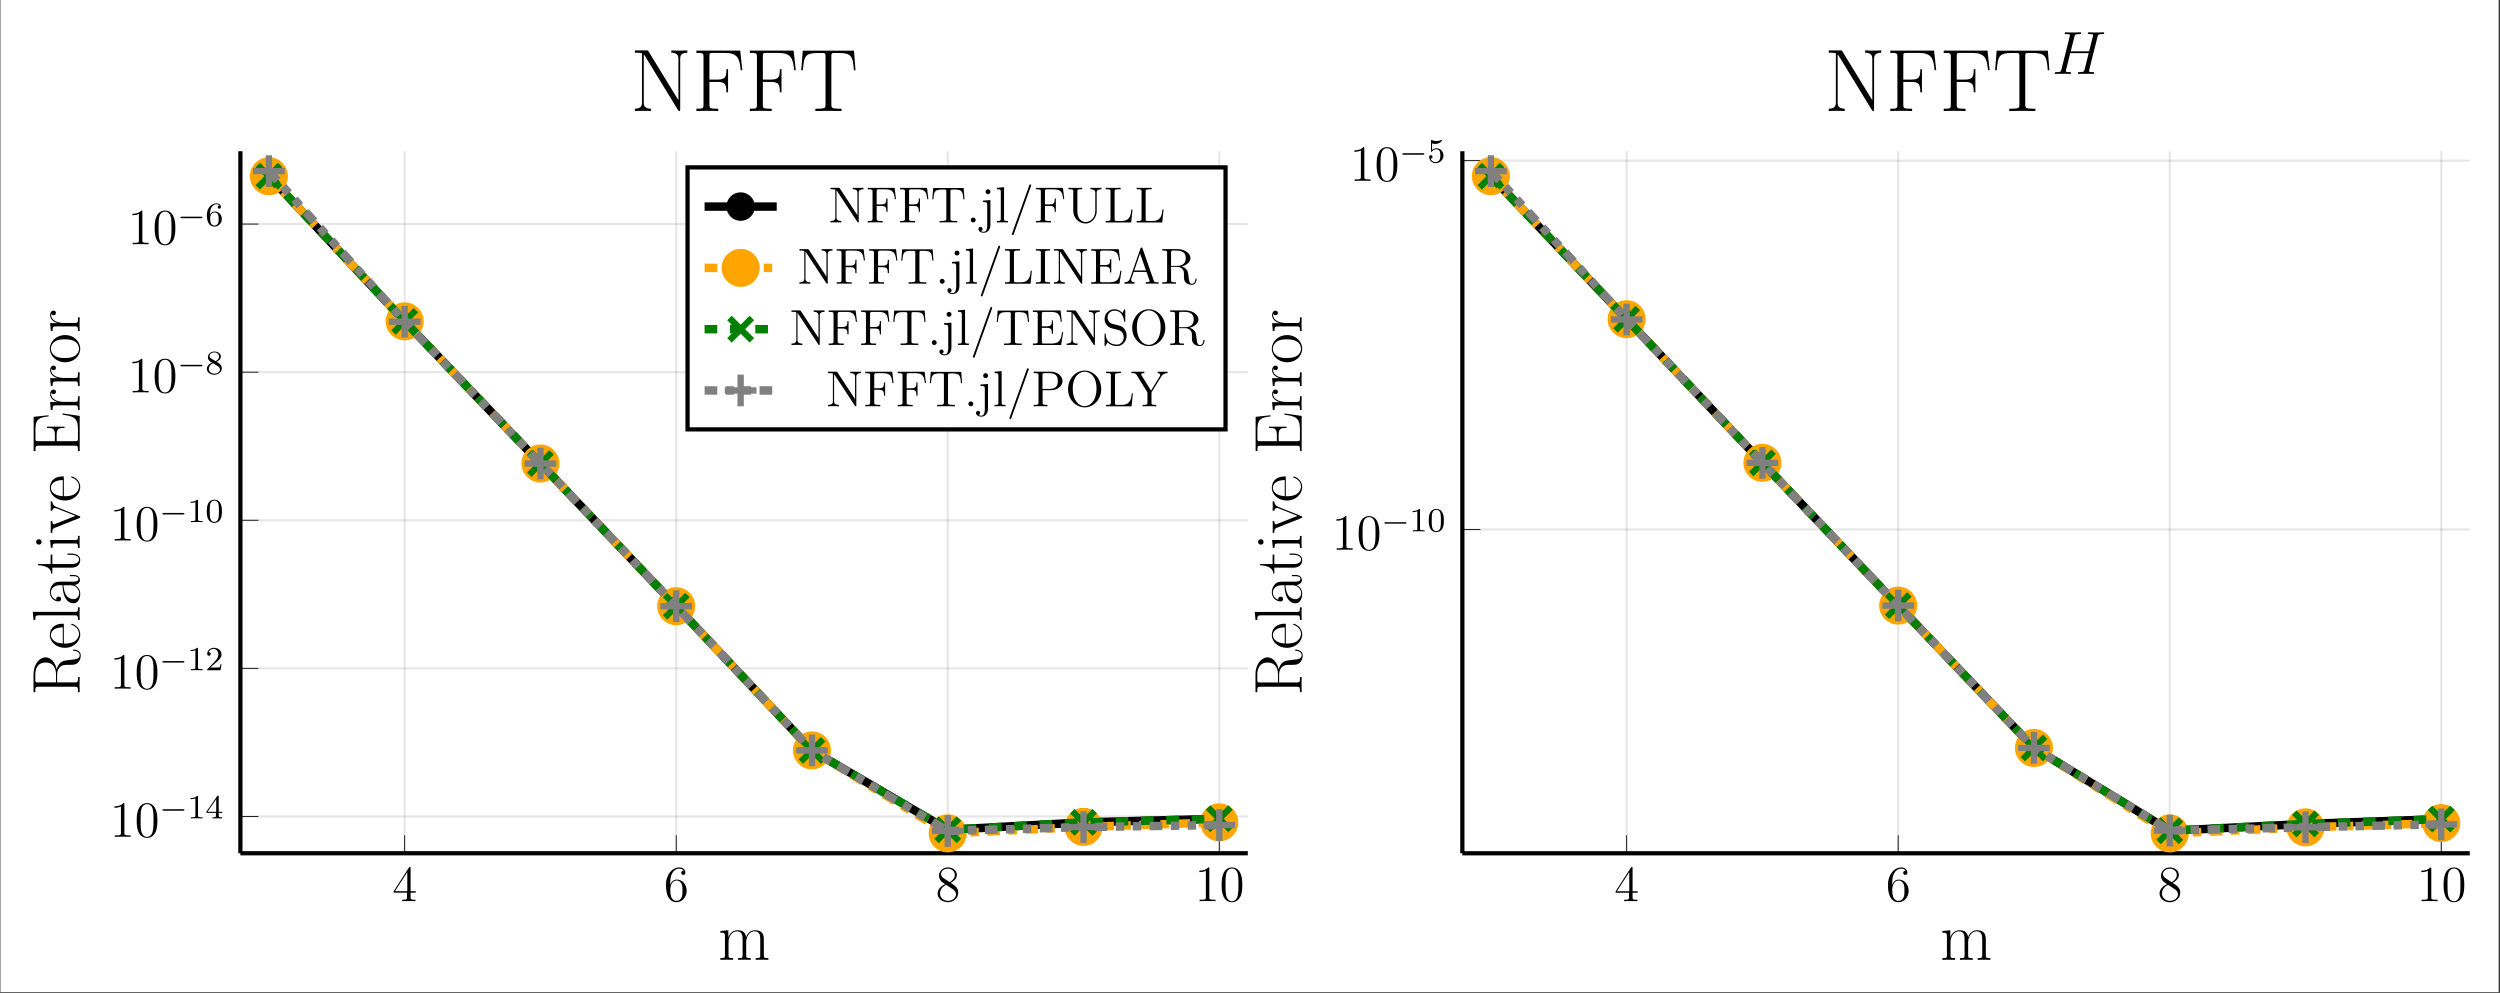 <?xml version="1.0" encoding="UTF-8"?>
<svg xmlns="http://www.w3.org/2000/svg" xmlns:xlink="http://www.w3.org/1999/xlink" width="588.791pt" height="233.834pt" viewBox="0 0 588.791 233.834" version="1.2">
<rect x="0" y="0" width="588.791" height="233.834" fill="#333333" stroke="none"/>
<defs>
<g>
<symbol overflow="visible" id="glyph-1645286977461054-0-0">
<path style="stroke:none;" d=""/>
</symbol>
<symbol overflow="visible" id="glyph-1645286977461054-0-1">
<path style="stroke:none;" d="M 4.312 -7.781 C 4.312 -8.016 4.312 -8.062 4.141 -8.062 C 4.047 -8.062 4.016 -8.062 3.922 -7.922 L 0.328 -2.344 L 0.328 -2 L 3.469 -2 L 3.469 -0.906 C 3.469 -0.469 3.438 -0.344 2.562 -0.344 L 2.328 -0.344 L 2.328 0 C 2.609 -0.031 3.547 -0.031 3.891 -0.031 C 4.219 -0.031 5.172 -0.031 5.453 0 L 5.453 -0.344 L 5.219 -0.344 C 4.344 -0.344 4.312 -0.469 4.312 -0.906 L 4.312 -2 L 5.516 -2 L 5.516 -2.344 L 4.312 -2.344 Z M 3.531 -6.844 L 3.531 -2.344 L 0.625 -2.344 Z M 3.531 -6.844 "/>
</symbol>
<symbol overflow="visible" id="glyph-1645286977461054-0-2">
<path style="stroke:none;" d="M 1.469 -4.156 C 1.469 -7.188 2.938 -7.656 3.578 -7.656 C 4.016 -7.656 4.453 -7.531 4.672 -7.172 C 4.531 -7.172 4.078 -7.172 4.078 -6.688 C 4.078 -6.422 4.25 -6.188 4.562 -6.188 C 4.859 -6.188 5.062 -6.375 5.062 -6.719 C 5.062 -7.344 4.609 -7.953 3.578 -7.953 C 2.062 -7.953 0.484 -6.406 0.484 -3.781 C 0.484 -0.484 1.922 0.25 2.938 0.25 C 4.25 0.25 5.359 -0.891 5.359 -2.438 C 5.359 -4.031 4.25 -5.094 3.047 -5.094 C 1.984 -5.094 1.594 -4.172 1.469 -3.844 Z M 2.938 -0.078 C 2.188 -0.078 1.828 -0.734 1.719 -0.984 C 1.609 -1.297 1.5 -1.891 1.5 -2.719 C 1.5 -3.672 1.922 -4.859 3 -4.859 C 3.656 -4.859 4 -4.406 4.188 -4 C 4.375 -3.562 4.375 -2.969 4.375 -2.453 C 4.375 -1.844 4.375 -1.297 4.141 -0.844 C 3.844 -0.281 3.422 -0.078 2.938 -0.078 Z M 2.938 -0.078 "/>
</symbol>
<symbol overflow="visible" id="glyph-1645286977461054-0-3">
<path style="stroke:none;" d="M 3.562 -4.312 C 4.156 -4.641 5.031 -5.188 5.031 -6.188 C 5.031 -7.234 4.031 -7.953 2.922 -7.953 C 1.75 -7.953 0.812 -7.078 0.812 -5.984 C 0.812 -5.578 0.938 -5.172 1.266 -4.766 C 1.406 -4.609 1.406 -4.609 2.25 -4.016 C 1.094 -3.484 0.484 -2.672 0.484 -1.812 C 0.484 -0.531 1.703 0.25 2.922 0.25 C 4.25 0.25 5.359 -0.734 5.359 -1.984 C 5.359 -3.203 4.5 -3.734 3.562 -4.312 Z M 1.938 -5.391 C 1.781 -5.5 1.297 -5.812 1.297 -6.391 C 1.297 -7.172 2.109 -7.656 2.922 -7.656 C 3.781 -7.656 4.547 -7.047 4.547 -6.188 C 4.547 -5.453 4.016 -4.859 3.328 -4.484 Z M 2.5 -3.844 L 3.938 -2.906 C 4.25 -2.703 4.812 -2.328 4.812 -1.609 C 4.812 -0.688 3.891 -0.078 2.922 -0.078 C 1.906 -0.078 1.047 -0.812 1.047 -1.812 C 1.047 -2.734 1.719 -3.484 2.5 -3.844 Z M 2.5 -3.844 "/>
</symbol>
<symbol overflow="visible" id="glyph-1645286977461054-0-4">
<path style="stroke:none;" d="M 3.438 -7.656 C 3.438 -7.938 3.438 -7.953 3.203 -7.953 C 2.922 -7.625 2.312 -7.188 1.094 -7.188 L 1.094 -6.844 C 1.359 -6.844 1.953 -6.844 2.625 -7.141 L 2.625 -0.922 C 2.625 -0.484 2.578 -0.344 1.531 -0.344 L 1.156 -0.344 L 1.156 0 C 1.484 -0.031 2.641 -0.031 3.031 -0.031 C 3.438 -0.031 4.578 -0.031 4.906 0 L 4.906 -0.344 L 4.531 -0.344 C 3.484 -0.344 3.438 -0.484 3.438 -0.922 Z M 3.438 -7.656 "/>
</symbol>
<symbol overflow="visible" id="glyph-1645286977461054-0-5">
<path style="stroke:none;" d="M 5.359 -3.828 C 5.359 -4.812 5.297 -5.781 4.859 -6.688 C 4.375 -7.688 3.516 -7.953 2.922 -7.953 C 2.234 -7.953 1.391 -7.609 0.938 -6.609 C 0.609 -5.859 0.484 -5.109 0.484 -3.828 C 0.484 -2.672 0.578 -1.797 1 -0.938 C 1.469 -0.031 2.297 0.25 2.922 0.25 C 3.953 0.25 4.547 -0.375 4.906 -1.062 C 5.328 -1.953 5.359 -3.125 5.359 -3.828 Z M 2.922 0.016 C 2.531 0.016 1.75 -0.203 1.531 -1.5 C 1.406 -2.219 1.406 -3.125 1.406 -3.969 C 1.406 -4.953 1.406 -5.828 1.594 -6.531 C 1.797 -7.344 2.406 -7.703 2.922 -7.703 C 3.375 -7.703 4.062 -7.438 4.297 -6.406 C 4.453 -5.719 4.453 -4.781 4.453 -3.969 C 4.453 -3.172 4.453 -2.266 4.312 -1.531 C 4.094 -0.219 3.328 0.016 2.922 0.016 Z M 2.922 0.016 "/>
</symbol>
<symbol overflow="visible" id="glyph-1645286977461054-1-0">
<path style="stroke:none;" d=""/>
</symbol>
<symbol overflow="visible" id="glyph-1645286977461054-1-1">
<path style="stroke:none;" d="M 5.562 -1.812 C 5.703 -1.812 5.875 -1.812 5.875 -1.984 C 5.875 -2.172 5.703 -2.172 5.562 -2.172 L 1 -2.172 C 0.875 -2.172 0.703 -2.172 0.703 -1.984 C 0.703 -1.812 0.875 -1.812 1 -1.812 Z M 5.562 -1.812 "/>
</symbol>
<symbol overflow="visible" id="glyph-1645286977461054-2-0">
<path style="stroke:none;" d=""/>
</symbol>
<symbol overflow="visible" id="glyph-1645286977461054-2-1">
<path style="stroke:none;" d="M 2.5 -5.078 C 2.5 -5.297 2.484 -5.297 2.266 -5.297 C 1.938 -4.984 1.516 -4.797 0.766 -4.797 L 0.766 -4.531 C 0.984 -4.531 1.406 -4.531 1.875 -4.734 L 1.875 -0.656 C 1.875 -0.359 1.844 -0.266 1.094 -0.266 L 0.812 -0.266 L 0.812 0 C 1.141 -0.031 1.828 -0.031 2.188 -0.031 C 2.547 -0.031 3.234 -0.031 3.562 0 L 3.562 -0.266 L 3.281 -0.266 C 2.531 -0.266 2.5 -0.359 2.5 -0.656 Z M 2.5 -5.078 "/>
</symbol>
<symbol overflow="visible" id="glyph-1645286977461054-2-2">
<path style="stroke:none;" d="M 3.141 -5.156 C 3.141 -5.312 3.141 -5.375 2.969 -5.375 C 2.875 -5.375 2.859 -5.375 2.781 -5.266 L 0.234 -1.562 L 0.234 -1.312 L 2.484 -1.312 L 2.484 -0.641 C 2.484 -0.344 2.469 -0.266 1.844 -0.266 L 1.672 -0.266 L 1.672 0 C 2.344 -0.031 2.359 -0.031 2.812 -0.031 C 3.266 -0.031 3.281 -0.031 3.953 0 L 3.953 -0.266 L 3.781 -0.266 C 3.156 -0.266 3.141 -0.344 3.141 -0.641 L 3.141 -1.312 L 3.984 -1.312 L 3.984 -1.562 L 3.141 -1.562 Z M 2.547 -4.516 L 2.547 -1.562 L 0.516 -1.562 Z M 2.547 -4.516 "/>
</symbol>
<symbol overflow="visible" id="glyph-1645286977461054-2-3">
<path style="stroke:none;" d="M 2.25 -1.625 C 2.375 -1.75 2.703 -2.016 2.844 -2.125 C 3.328 -2.578 3.797 -3.016 3.797 -3.734 C 3.797 -4.688 3 -5.297 2.016 -5.297 C 1.047 -5.297 0.422 -4.578 0.422 -3.859 C 0.422 -3.469 0.734 -3.422 0.844 -3.422 C 1.016 -3.422 1.266 -3.531 1.266 -3.844 C 1.266 -4.25 0.859 -4.25 0.766 -4.25 C 1 -4.844 1.531 -5.031 1.922 -5.031 C 2.656 -5.031 3.047 -4.406 3.047 -3.734 C 3.047 -2.906 2.469 -2.297 1.516 -1.344 L 0.516 -0.297 C 0.422 -0.219 0.422 -0.203 0.422 0 L 3.562 0 L 3.797 -1.422 L 3.547 -1.422 C 3.531 -1.266 3.469 -0.875 3.375 -0.719 C 3.328 -0.656 2.719 -0.656 2.594 -0.656 L 1.172 -0.656 Z M 2.25 -1.625 "/>
</symbol>
<symbol overflow="visible" id="glyph-1645286977461054-2-4">
<path style="stroke:none;" d="M 3.891 -2.547 C 3.891 -3.391 3.812 -3.906 3.547 -4.422 C 3.203 -5.125 2.547 -5.297 2.109 -5.297 C 1.109 -5.297 0.734 -4.547 0.625 -4.328 C 0.344 -3.75 0.328 -2.953 0.328 -2.547 C 0.328 -2.016 0.344 -1.219 0.734 -0.578 C 1.094 0.016 1.688 0.172 2.109 0.172 C 2.5 0.172 3.172 0.047 3.578 -0.734 C 3.875 -1.312 3.891 -2.031 3.891 -2.547 Z M 2.109 -0.062 C 1.844 -0.062 1.297 -0.188 1.125 -1.016 C 1.031 -1.469 1.031 -2.219 1.031 -2.641 C 1.031 -3.188 1.031 -3.75 1.125 -4.188 C 1.297 -5 1.906 -5.078 2.109 -5.078 C 2.375 -5.078 2.938 -4.938 3.094 -4.219 C 3.188 -3.781 3.188 -3.172 3.188 -2.641 C 3.188 -2.172 3.188 -1.453 3.094 -1 C 2.922 -0.172 2.375 -0.062 2.109 -0.062 Z M 2.109 -0.062 "/>
</symbol>
<symbol overflow="visible" id="glyph-1645286977461054-2-5">
<path style="stroke:none;" d="M 2.641 -2.875 C 3.094 -3.094 3.641 -3.484 3.641 -4.109 C 3.641 -4.875 2.859 -5.297 2.125 -5.297 C 1.281 -5.297 0.594 -4.719 0.594 -3.969 C 0.594 -3.672 0.688 -3.406 0.891 -3.172 C 1.031 -3 1.062 -2.984 1.547 -2.672 C 0.562 -2.234 0.344 -1.656 0.344 -1.219 C 0.344 -0.328 1.234 0.172 2.109 0.172 C 3.078 0.172 3.875 -0.5 3.875 -1.344 C 3.875 -1.844 3.609 -2.172 3.469 -2.312 C 3.344 -2.438 3.328 -2.453 2.641 -2.875 Z M 1.406 -3.625 C 1.172 -3.766 0.984 -4 0.984 -4.266 C 0.984 -4.766 1.531 -5.094 2.109 -5.094 C 2.719 -5.094 3.234 -4.672 3.234 -4.109 C 3.234 -3.656 2.875 -3.266 2.406 -3.031 Z M 1.797 -2.531 C 1.828 -2.516 2.734 -1.953 2.875 -1.875 C 3 -1.797 3.422 -1.547 3.422 -1.062 C 3.422 -0.453 2.766 -0.078 2.125 -0.078 C 1.406 -0.078 0.812 -0.562 0.812 -1.219 C 0.812 -1.812 1.25 -2.281 1.797 -2.531 Z M 1.797 -2.531 "/>
</symbol>
<symbol overflow="visible" id="glyph-1645286977461054-2-6">
<path style="stroke:none;" d="M 1.094 -2.641 C 1.094 -3.297 1.156 -3.875 1.438 -4.359 C 1.688 -4.766 2.094 -5.094 2.594 -5.094 C 2.75 -5.094 3.109 -5.062 3.297 -4.797 C 2.938 -4.766 2.906 -4.5 2.906 -4.422 C 2.906 -4.172 3.094 -4.047 3.281 -4.047 C 3.422 -4.047 3.656 -4.125 3.656 -4.438 C 3.656 -4.906 3.297 -5.297 2.578 -5.297 C 1.469 -5.297 0.344 -4.25 0.344 -2.531 C 0.344 -0.359 1.359 0.172 2.125 0.172 C 2.516 0.172 2.922 0.062 3.281 -0.281 C 3.609 -0.594 3.875 -0.922 3.875 -1.625 C 3.875 -2.656 3.078 -3.391 2.203 -3.391 C 1.625 -3.391 1.281 -3.031 1.094 -2.641 Z M 2.125 -0.078 C 1.703 -0.078 1.438 -0.359 1.328 -0.594 C 1.141 -0.953 1.125 -1.484 1.125 -1.797 C 1.125 -2.578 1.547 -3.172 2.172 -3.172 C 2.562 -3.172 2.812 -2.969 2.953 -2.688 C 3.125 -2.391 3.125 -2.031 3.125 -1.625 C 3.125 -1.219 3.125 -0.875 2.969 -0.578 C 2.75 -0.219 2.484 -0.078 2.125 -0.078 Z M 2.125 -0.078 "/>
</symbol>
<symbol overflow="visible" id="glyph-1645286977461054-2-7">
<path style="stroke:none;" d="M 1.109 -4.484 C 1.219 -4.453 1.531 -4.359 1.875 -4.359 C 2.875 -4.359 3.469 -5.062 3.469 -5.188 C 3.469 -5.281 3.422 -5.297 3.375 -5.297 C 3.359 -5.297 3.344 -5.297 3.281 -5.266 C 2.969 -5.141 2.594 -5.047 2.172 -5.047 C 1.703 -5.047 1.312 -5.156 1.062 -5.266 C 0.984 -5.297 0.969 -5.297 0.953 -5.297 C 0.859 -5.297 0.859 -5.219 0.859 -5.062 L 0.859 -2.734 C 0.859 -2.594 0.859 -2.5 0.984 -2.5 C 1.047 -2.5 1.062 -2.531 1.109 -2.594 C 1.203 -2.703 1.5 -3.109 2.188 -3.109 C 2.625 -3.109 2.844 -2.75 2.922 -2.594 C 3.047 -2.312 3.062 -1.938 3.062 -1.641 C 3.062 -1.344 3.062 -0.906 2.844 -0.562 C 2.688 -0.312 2.359 -0.078 1.938 -0.078 C 1.422 -0.078 0.922 -0.391 0.734 -0.922 C 0.75 -0.906 0.812 -0.906 0.812 -0.906 C 1.031 -0.906 1.219 -1.047 1.219 -1.297 C 1.219 -1.594 0.984 -1.703 0.828 -1.703 C 0.672 -1.703 0.422 -1.625 0.422 -1.281 C 0.422 -0.562 1.047 0.172 1.953 0.172 C 2.953 0.172 3.797 -0.609 3.797 -1.594 C 3.797 -2.516 3.125 -3.344 2.188 -3.344 C 1.797 -3.344 1.422 -3.219 1.109 -2.938 Z M 1.109 -4.484 "/>
</symbol>
<symbol overflow="visible" id="glyph-1645286977461054-3-0">
<path style="stroke:none;" d=""/>
</symbol>
<symbol overflow="visible" id="glyph-1645286977461054-3-1">
<path style="stroke:none;" d="M 11.844 0 L 11.844 -0.406 C 10.828 -0.406 10.766 -0.484 10.766 -1.094 L 10.766 -4.844 C 10.766 -5.641 10.625 -6.969 8.719 -6.969 C 7.641 -6.969 6.891 -6.234 6.609 -5.375 L 6.594 -5.375 C 6.406 -6.688 5.469 -6.969 4.562 -6.969 C 3.312 -6.969 2.656 -6 2.422 -5.359 L 2.406 -5.359 L 2.406 -6.969 L 0.531 -6.797 L 0.531 -6.391 C 1.469 -6.391 1.609 -6.297 1.609 -5.531 L 1.609 -1.094 C 1.609 -0.5 1.547 -0.406 0.531 -0.406 L 0.531 0 C 0.906 -0.031 1.609 -0.031 2.016 -0.031 C 2.438 -0.031 3.156 -0.031 3.531 0 L 3.531 -0.406 C 2.516 -0.406 2.453 -0.484 2.453 -1.094 L 2.453 -4.156 C 2.453 -5.625 3.344 -6.719 4.453 -6.719 C 5.641 -6.719 5.766 -5.672 5.766 -4.906 L 5.766 -1.094 C 5.766 -0.5 5.703 -0.406 4.688 -0.406 L 4.688 0 C 5.062 -0.031 5.766 -0.031 6.172 -0.031 C 6.594 -0.031 7.312 -0.031 7.688 0 L 7.688 -0.406 C 6.672 -0.406 6.609 -0.484 6.609 -1.094 L 6.609 -4.156 C 6.609 -5.625 7.5 -6.719 8.609 -6.719 C 9.797 -6.719 9.922 -5.672 9.922 -4.906 L 9.922 -1.094 C 9.922 -0.5 9.859 -0.406 8.844 -0.406 L 8.844 0 C 9.219 -0.031 9.922 -0.031 10.328 -0.031 C 10.75 -0.031 11.469 -0.031 11.844 0 Z M 11.844 0 "/>
</symbol>
<symbol overflow="visible" id="glyph-1645286977461054-4-0">
<path style="stroke:none;" d=""/>
</symbol>
<symbol overflow="visible" id="glyph-1645286977461054-4-1">
<path style="stroke:none;" d="M -1.344 -10.859 C -1.438 -10.859 -1.547 -10.859 -1.547 -10.719 C -1.547 -10.594 -1.453 -10.578 -1.391 -10.578 C -0.344 -10.5 0 -10.031 0 -9.531 C 0 -8.656 -1 -8.562 -1.969 -8.469 C -2.312 -8.422 -2.547 -8.391 -2.891 -8.359 C -3.688 -8.266 -4.859 -8.141 -5.422 -6.234 C -5.734 -7.75 -6.75 -9.031 -8.031 -9.031 C -9.516 -9.031 -10.875 -7.344 -10.875 -5.109 L -10.875 -0.828 L -10.453 -0.828 C -10.453 -1.922 -10.453 -2.109 -9.75 -2.109 L -1.125 -2.109 C -0.406 -2.109 -0.406 -1.922 -0.406 -0.828 L 0 -0.828 C -0.031 -1.297 -0.031 -2.125 -0.031 -2.609 C -0.031 -3.109 -0.031 -3.938 0 -4.391 L -0.406 -4.391 C -0.406 -3.297 -0.406 -3.125 -1.125 -3.125 L -5.312 -3.125 L -5.312 -4.984 C -5.312 -5.891 -4.953 -6.406 -4.75 -6.625 C -4.125 -7.266 -3.688 -7.266 -2.609 -7.266 C -1.547 -7.266 -1 -7.266 -0.469 -7.734 C 0.188 -8.344 0.25 -9.156 0.25 -9.5 C 0.25 -10.688 -1.062 -10.859 -1.344 -10.859 Z M -8.031 -7.812 C -5.969 -7.812 -5.578 -6.125 -5.578 -4.938 L -5.578 -3.125 L -9.844 -3.125 C -10.375 -3.125 -10.453 -3.156 -10.453 -3.797 L -10.453 -4.953 C -10.453 -6.266 -10 -7.812 -8.031 -7.812 Z M -8.031 -7.812 "/>
</symbol>
<symbol overflow="visible" id="glyph-1645286977461054-4-2">
<path style="stroke:none;" d="M -4 -6.125 C -5.625 -6.125 -7.031 -5.266 -7.031 -3.453 C -7.031 -1.766 -5.422 -0.438 -3.469 -0.438 C -1.406 -0.438 0.125 -1.938 0.125 -3.625 C 0.125 -5.406 -1.562 -6.109 -1.891 -6.109 C -2 -6.109 -2 -5.984 -2 -5.984 C -2 -5.875 -1.969 -5.859 -1.781 -5.797 C -0.703 -5.438 -0.156 -4.562 -0.156 -3.734 C -0.156 -3.062 -0.547 -2.375 -1.234 -1.938 C -2.047 -1.453 -3 -1.453 -3.734 -1.453 L -3.734 -6.062 C -3.812 -6.125 -3.844 -6.125 -4 -6.125 Z M -3.984 -5.266 L -3.984 -1.469 C -6.266 -1.578 -6.781 -2.797 -6.781 -3.438 C -6.781 -4.516 -5.766 -5.25 -3.984 -5.266 Z M -3.984 -5.266 "/>
</symbol>
<symbol overflow="visible" id="glyph-1645286977461054-4-3">
<path style="stroke:none;" d="M 0 -3.516 L -0.406 -3.516 C -0.406 -2.5 -0.484 -2.438 -1.094 -2.438 L -11.047 -2.438 L -10.875 -0.547 L -10.453 -0.547 C -10.453 -1.484 -10.359 -1.625 -9.594 -1.625 L -1.094 -1.625 C -0.5 -1.625 -0.406 -1.562 -0.406 -0.547 L 0 -0.547 C -0.031 -0.922 -0.031 -1.625 -0.031 -2.016 C -0.031 -2.438 -0.031 -3.141 0 -3.516 Z M 0 -3.516 "/>
</symbol>
<symbol overflow="visible" id="glyph-1645286977461054-4-4">
<path style="stroke:none;" d="M -1.422 -7.156 L -2.312 -7.156 L -2.312 -6.859 L -1.406 -6.859 C -0.438 -6.859 -0.297 -6.438 -0.297 -6.219 C -0.297 -5.578 -1.125 -5.578 -1.828 -5.578 L -4.125 -5.578 C -5.172 -5.578 -5.734 -5.578 -6.359 -4.906 C -6.875 -4.312 -7.031 -3.625 -7.031 -3.094 C -7.031 -1.828 -6.047 -0.922 -5 -0.922 C -4.406 -0.922 -4.375 -1.406 -4.375 -1.5 C -4.375 -1.703 -4.5 -2.062 -4.953 -2.062 C -5.344 -2.062 -5.531 -1.766 -5.531 -1.5 C -5.531 -1.438 -5.516 -1.359 -5.5 -1.312 C -6.5 -1.641 -6.781 -2.5 -6.781 -3.062 C -6.781 -3.859 -6.078 -4.734 -4.75 -4.734 L -4.047 -4.734 C -4.016 -3.797 -3.891 -2.656 -3.406 -1.766 C -2.844 -0.766 -2.047 -0.484 -1.453 -0.484 C -0.219 -0.484 0.125 -1.906 0.125 -2.75 C 0.125 -3.625 -0.359 -4.438 -1.281 -4.797 C -0.578 -4.828 0.062 -5.266 0.062 -5.969 C 0.062 -6.312 -0.156 -7.156 -1.422 -7.156 Z M -2.219 -4.734 C -0.828 -4.734 -0.125 -3.734 -0.125 -2.859 C -0.125 -2.062 -0.719 -1.453 -1.453 -1.453 C -1.922 -1.453 -2.766 -1.656 -3.281 -2.578 C -3.703 -3.344 -3.781 -4.219 -3.812 -4.734 Z M -2.219 -4.734 "/>
</symbol>
<symbol overflow="visible" id="glyph-1645286977461054-4-5">
<path style="stroke:none;" d="M -1.969 -4.891 L -2.875 -4.891 L -2.875 -4.594 L -1.984 -4.594 C -0.891 -4.594 -0.156 -4.172 -0.156 -3.5 C -0.156 -3.047 -0.484 -2.406 -1.922 -2.406 L -6.438 -2.406 L -6.438 -4.641 L -6.844 -4.641 L -6.844 -2.406 L -9.797 -2.406 L -9.797 -2.125 C -8.156 -2.078 -6.719 -1.531 -6.688 -0.172 L -6.438 -0.172 L -6.438 -1.562 L -1.953 -1.562 C -1.656 -1.562 0.125 -1.562 0.125 -3.406 C 0.125 -4.344 -0.797 -4.891 -1.969 -4.891 Z M -1.969 -4.891 "/>
</symbol>
<symbol overflow="visible" id="glyph-1645286977461054-4-6">
<path style="stroke:none;" d="M 0 -3.406 L -0.406 -3.406 C -0.406 -2.469 -0.516 -2.438 -1.078 -2.438 L -6.969 -2.438 L -6.797 -0.609 L -6.391 -0.609 C -6.391 -1.5 -6.297 -1.625 -5.531 -1.625 L -1.094 -1.625 C -0.5 -1.625 -0.406 -1.562 -0.406 -0.547 L 0 -0.547 C -0.031 -0.922 -0.031 -1.609 -0.031 -2 C -0.031 -2.391 -0.031 -3.047 0 -3.406 Z M -9.609 -2.625 C -10 -2.625 -10.266 -2.328 -10.266 -1.984 C -10.266 -1.609 -9.969 -1.344 -9.609 -1.344 C -9.234 -1.344 -8.969 -1.641 -8.969 -1.969 C -8.969 -2.359 -9.266 -2.625 -9.609 -2.625 Z M -9.609 -2.625 "/>
</symbol>
<symbol overflow="visible" id="glyph-1645286977461054-4-7">
<path style="stroke:none;" d="M -6.438 -7.547 L -6.844 -7.547 L -6.812 -6.547 C -6.812 -6.203 -6.812 -5.688 -6.844 -5.359 L -6.438 -5.359 C -6.406 -5.766 -6.203 -5.984 -5.797 -5.984 C -5.656 -5.984 -5.625 -5.984 -5.391 -5.891 L -0.969 -4.141 L -5.75 -2.25 C -5.953 -2.156 -5.984 -2.156 -6.047 -2.156 C -6.438 -2.156 -6.438 -2.672 -6.438 -2.906 L -6.844 -2.906 C -6.812 -2.531 -6.812 -1.828 -6.812 -1.438 C -6.812 -1 -6.812 -0.516 -6.844 -0.156 L -6.438 -0.156 C -6.438 -0.766 -6.438 -1.094 -5.938 -1.297 L -0.141 -3.594 C 0.094 -3.688 0.125 -3.703 0.125 -3.859 C 0.125 -4 0.094 -4.016 -0.141 -4.109 L -5.406 -6.219 C -5.766 -6.375 -6.406 -6.625 -6.438 -7.547 Z M -6.438 -7.547 "/>
</symbol>
<symbol overflow="visible" id="glyph-1645286977461054-4-8">
<path style="stroke:none;" d="M -4.031 -9.672 L -4.031 -9.375 C -1.688 -9.031 -0.406 -8.828 -0.406 -6.016 L -0.406 -3.812 C -0.406 -3.172 -0.5 -3.141 -1.031 -3.141 L -5.422 -3.141 L -5.422 -4.641 C -5.422 -6.125 -4.891 -6.266 -3.562 -6.266 L -3.562 -6.562 L -7.703 -6.562 L -7.703 -6.266 C -6.391 -6.266 -5.844 -6.125 -5.844 -4.641 L -5.844 -3.141 L -9.812 -3.141 C -10.344 -3.141 -10.422 -3.172 -10.422 -3.812 L -10.422 -5.984 C -10.422 -8.453 -9.438 -8.734 -7.328 -8.969 L -7.328 -9.25 L -10.844 -8.875 L -10.844 -0.812 L -10.422 -0.812 C -10.422 -1.906 -10.422 -2.078 -9.719 -2.078 L -1.125 -2.078 C -0.406 -2.078 -0.406 -1.906 -0.406 -0.812 L 0 -0.812 L 0 -9.094 Z M -4.031 -9.672 "/>
</symbol>
<symbol overflow="visible" id="glyph-1645286977461054-4-9">
<path style="stroke:none;" d="M -6.141 -5.297 C -6.656 -5.297 -6.969 -4.797 -6.969 -4.25 C -6.969 -3.047 -5.797 -2.516 -5.234 -2.359 L -5.234 -2.344 L -6.969 -2.344 L -6.797 -0.5 L -6.391 -0.5 C -6.391 -1.438 -6.297 -1.578 -5.531 -1.578 L -1.094 -1.578 C -0.5 -1.578 -0.406 -1.516 -0.406 -0.5 L 0 -0.5 C -0.031 -0.875 -0.031 -1.609 -0.031 -2.016 C -0.031 -2.484 -0.031 -3.297 0 -3.719 L -0.406 -3.719 C -0.406 -2.578 -0.406 -2.391 -1.125 -2.391 L -3.75 -2.391 C -5.281 -2.391 -6.719 -3.047 -6.719 -4.234 C -6.719 -4.344 -6.703 -4.453 -6.656 -4.562 C -6.656 -4.562 -6.547 -4.219 -6.125 -4.219 C -5.75 -4.219 -5.594 -4.516 -5.594 -4.766 C -5.594 -4.953 -5.703 -5.297 -6.141 -5.297 Z M -6.141 -5.297 "/>
</symbol>
<symbol overflow="visible" id="glyph-1645286977461054-4-10">
<path style="stroke:none;" d="M -3.406 -6.859 C -5.438 -6.859 -7.031 -5.375 -7.031 -3.641 C -7.031 -1.906 -5.438 -0.438 -3.406 -0.438 C -1.406 -0.438 0.125 -1.906 0.125 -3.641 C 0.125 -5.375 -1.406 -6.859 -3.406 -6.859 Z M -3.531 -5.844 C -2.906 -5.844 -1.953 -5.812 -1.188 -5.375 C -0.469 -4.938 -0.156 -4.25 -0.156 -3.641 C -0.156 -2.891 -0.609 -2.266 -1.219 -1.891 C -1.938 -1.5 -2.828 -1.453 -3.531 -1.453 C -4.203 -1.453 -5.031 -1.484 -5.75 -1.891 C -6.266 -2.219 -6.781 -2.828 -6.781 -3.641 C -6.781 -4.359 -6.391 -4.969 -5.828 -5.344 C -5.078 -5.844 -4.031 -5.844 -3.531 -5.844 Z M -3.531 -5.844 "/>
</symbol>
<symbol overflow="visible" id="glyph-1645286977461054-5-0">
<path style="stroke:none;" d=""/>
</symbol>
<symbol overflow="visible" id="glyph-1645286977461054-5-1">
<path style="stroke:none;" d="M 13.406 -13.734 L 13.406 -14.281 C 12.922 -14.234 12.047 -14.234 11.516 -14.234 C 11 -14.234 10.125 -14.234 9.641 -14.281 L 9.641 -13.734 C 11.312 -13.734 11.312 -12.75 11.312 -12.234 L 11.312 -2.547 L 4.281 -14.031 C 4.141 -14.266 4.125 -14.281 3.719 -14.281 L 1.062 -14.281 L 1.062 -13.734 L 1.469 -13.734 C 2.297 -13.734 2.672 -13.625 2.734 -13.609 L 2.734 -2.047 C 2.734 -1.531 2.734 -0.547 1.062 -0.547 L 1.062 0 C 1.547 -0.047 2.422 -0.047 2.953 -0.047 C 3.469 -0.047 4.344 -0.047 4.828 0 L 4.828 -0.547 C 3.156 -0.547 3.156 -1.531 3.156 -2.047 L 3.156 -13.312 C 3.297 -13.188 3.297 -13.156 3.453 -12.938 L 11.203 -0.25 C 11.359 0 11.422 0 11.516 0 C 11.734 0 11.734 -0.062 11.734 -0.453 L 11.734 -12.234 C 11.734 -12.75 11.734 -13.734 13.406 -13.734 Z M 13.406 -13.734 "/>
</symbol>
<symbol overflow="visible" id="glyph-1645286977461054-5-2">
<path style="stroke:none;" d="M 11.875 -9.609 L 11.375 -14.234 L 1.062 -14.234 L 1.062 -13.688 C 2.516 -13.688 2.734 -13.688 2.734 -12.75 L 2.734 -1.484 C 2.734 -0.547 2.516 -0.547 1.062 -0.547 L 1.062 0 C 1.672 -0.047 2.844 -0.047 3.484 -0.047 C 4.344 -0.047 5.359 -0.047 6.203 0 L 6.203 -0.547 L 5.75 -0.547 C 4.156 -0.547 4.125 -0.75 4.125 -1.5 L 4.125 -6.859 L 6 -6.859 C 7.938 -6.859 8.125 -6.172 8.125 -4.406 L 8.516 -4.406 L 8.516 -9.844 L 8.125 -9.844 C 8.125 -8.094 7.938 -7.406 6 -7.406 L 4.125 -7.406 L 4.125 -12.875 C 4.125 -13.594 4.156 -13.688 5 -13.688 L 7.688 -13.688 C 10.844 -13.688 11.203 -12.391 11.5 -9.609 Z M 11.875 -9.609 "/>
</symbol>
<symbol overflow="visible" id="glyph-1645286977461054-5-3">
<path style="stroke:none;" d="M 13.359 -9.594 L 13 -14.219 L 0.938 -14.219 L 0.578 -9.594 L 0.969 -9.594 C 1.234 -13.062 1.531 -13.672 4.75 -13.672 C 5.125 -13.672 5.734 -13.672 5.891 -13.656 C 6.297 -13.594 6.297 -13.344 6.297 -12.859 L 6.297 -1.531 C 6.297 -0.781 6.234 -0.547 4.5 -0.547 L 3.906 -0.547 L 3.906 0 L 6.984 -0.047 L 10.062 0 L 10.062 -0.547 L 9.469 -0.547 C 7.734 -0.547 7.672 -0.781 7.672 -1.531 L 7.672 -12.859 C 7.672 -13.312 7.672 -13.562 8.047 -13.656 C 8.219 -13.672 8.828 -13.672 9.203 -13.672 C 12.391 -13.672 12.719 -13.062 12.984 -9.594 Z M 13.359 -9.594 "/>
</symbol>
<symbol overflow="visible" id="glyph-1645286977461054-6-0">
<path style="stroke:none;" d=""/>
</symbol>
<symbol overflow="visible" id="glyph-1645286977461054-6-1">
<path style="stroke:none;" d="M 8.266 -7.812 L 8.266 -8.156 C 7.953 -8.141 7.328 -8.141 7 -8.141 C 6.656 -8.141 6.031 -8.141 5.719 -8.156 L 5.719 -7.812 C 6.844 -7.812 6.844 -7.25 6.844 -6.906 L 6.844 -1.688 L 2.703 -8 C 2.594 -8.156 2.578 -8.156 2.312 -8.156 L 0.484 -8.156 L 0.484 -7.812 C 1 -7.812 1.297 -7.812 1.625 -7.734 L 1.625 -1.25 C 1.625 -0.906 1.625 -0.344 0.484 -0.344 L 0.484 0 C 0.797 -0.031 1.438 -0.031 1.766 -0.031 C 2.109 -0.031 2.734 -0.031 3.047 0 L 3.047 -0.344 C 1.906 -0.344 1.906 -0.906 1.906 -1.25 L 1.906 -7.547 C 2.016 -7.453 2.016 -7.422 2.109 -7.281 L 6.781 -0.172 C 6.891 -0.016 6.906 0 7 0 C 7.094 0 7.125 -0.047 7.141 -0.078 L 7.141 -6.906 C 7.141 -7.25 7.141 -7.812 8.266 -7.812 Z M 8.266 -7.812 "/>
</symbol>
<symbol overflow="visible" id="glyph-1645286977461054-6-2">
<path style="stroke:none;" d="M 7.141 -5.469 L 6.828 -8.141 L 0.484 -8.141 L 0.484 -7.797 L 0.734 -7.797 C 1.594 -7.797 1.625 -7.672 1.625 -7.234 L 1.625 -0.906 C 1.625 -0.469 1.594 -0.344 0.734 -0.344 L 0.484 -0.344 L 0.484 0 C 0.781 -0.031 1.844 -0.031 2.203 -0.031 C 2.625 -0.031 3.672 -0.031 4.016 0 L 4.016 -0.344 L 3.656 -0.344 C 2.625 -0.344 2.594 -0.484 2.594 -0.922 L 2.594 -3.891 L 3.641 -3.891 C 4.766 -3.891 4.891 -3.5 4.891 -2.5 L 5.156 -2.5 L 5.156 -5.641 L 4.891 -5.641 C 4.891 -4.641 4.766 -4.25 3.641 -4.25 L 2.594 -4.25 L 2.594 -7.312 C 2.594 -7.703 2.625 -7.797 3.141 -7.797 L 4.641 -7.797 C 6.359 -7.797 6.703 -7.156 6.875 -5.469 Z M 7.141 -5.469 "/>
</symbol>
<symbol overflow="visible" id="glyph-1645286977461054-6-3">
<path style="stroke:none;" d="M 8.016 -5.438 L 7.812 -8.109 L 0.641 -8.109 L 0.422 -5.438 L 0.688 -5.438 C 0.844 -7.328 0.953 -7.75 2.844 -7.75 C 3.062 -7.75 3.391 -7.75 3.484 -7.734 C 3.734 -7.703 3.734 -7.547 3.734 -7.281 L 3.734 -0.922 C 3.734 -0.516 3.734 -0.344 2.562 -0.344 L 2.141 -0.344 L 2.141 0 C 2.516 -0.031 3.75 -0.031 4.219 -0.031 C 4.688 -0.031 5.922 -0.031 6.312 0 L 6.312 -0.344 L 5.875 -0.344 C 4.703 -0.344 4.703 -0.516 4.703 -0.922 L 4.703 -7.281 C 4.703 -7.578 4.734 -7.688 4.922 -7.734 C 5.016 -7.75 5.359 -7.75 5.594 -7.75 C 7.484 -7.75 7.594 -7.328 7.75 -5.438 Z M 8.016 -5.438 "/>
</symbol>
<symbol overflow="visible" id="glyph-1645286977461054-6-4">
<path style="stroke:none;" d="M 2.203 -0.578 C 2.203 -0.906 1.922 -1.156 1.625 -1.156 C 1.281 -1.156 1.047 -0.891 1.047 -0.578 C 1.047 -0.234 1.344 0 1.609 0 C 1.938 0 2.203 -0.25 2.203 -0.578 Z M 2.203 -0.578 "/>
</symbol>
<symbol overflow="visible" id="glyph-1645286977461054-6-5">
<path style="stroke:none;" d="M 2.422 0.609 L 2.422 -5.266 L 0.672 -5.141 L 0.672 -4.797 C 1.562 -4.797 1.672 -4.703 1.672 -4.125 L 1.672 0.656 C 1.672 1.312 1.547 2.203 0.844 2.203 C 0.844 2.203 0.453 2.203 0.172 2.031 C 0.484 1.969 0.578 1.75 0.578 1.547 C 0.578 1.266 0.375 1.047 0.094 1.047 C -0.203 1.047 -0.406 1.266 -0.406 1.547 C -0.406 2.125 0.234 2.438 0.859 2.438 C 1.719 2.438 2.422 1.703 2.422 0.609 Z M 2.438 -7.219 C 2.438 -7.578 2.156 -7.812 1.859 -7.812 C 1.531 -7.812 1.281 -7.547 1.281 -7.219 C 1.281 -6.906 1.547 -6.641 1.859 -6.641 C 2.219 -6.641 2.438 -6.938 2.438 -7.219 Z M 2.438 -7.219 "/>
</symbol>
<symbol overflow="visible" id="glyph-1645286977461054-6-6">
<path style="stroke:none;" d="M 2.969 0 L 2.969 -0.344 C 2.203 -0.344 2.062 -0.344 2.062 -0.891 L 2.062 -8.297 L 0.391 -8.156 L 0.391 -7.812 C 1.203 -7.812 1.297 -7.734 1.297 -7.141 L 1.297 -0.891 C 1.297 -0.344 1.172 -0.344 0.391 -0.344 L 0.391 0 C 0.734 -0.031 1.312 -0.031 1.672 -0.031 C 2.031 -0.031 2.625 -0.031 2.969 0 Z M 2.969 0 "/>
</symbol>
<symbol overflow="visible" id="glyph-1645286977461054-6-7">
<path style="stroke:none;" d="M 5.203 -8.734 C 5.203 -8.891 5.078 -8.969 4.984 -8.969 C 4.828 -8.969 4.797 -8.859 4.734 -8.703 L 0.703 2.562 C 0.641 2.719 0.641 2.766 0.641 2.766 C 0.641 2.891 0.734 2.984 0.875 2.984 C 1.031 2.984 1.062 2.875 1.109 2.734 L 5.141 -8.531 C 5.203 -8.688 5.203 -8.734 5.203 -8.734 Z M 5.203 -8.734 "/>
</symbol>
<symbol overflow="visible" id="glyph-1645286977461054-6-8">
<path style="stroke:none;" d="M 8.266 -7.812 L 8.266 -8.156 C 7.953 -8.141 7.312 -8.141 6.984 -8.141 C 6.641 -8.141 5.984 -8.141 5.672 -8.156 L 5.672 -7.812 C 6.812 -7.812 6.812 -7.25 6.812 -6.938 L 6.812 -2.75 C 6.812 -1.078 5.672 -0.094 4.547 -0.094 C 3.844 -0.094 2.594 -0.578 2.594 -2.672 L 2.594 -7.25 C 2.594 -7.703 2.625 -7.812 3.484 -7.812 L 3.734 -7.812 L 3.734 -8.156 C 3.438 -8.141 2.469 -8.141 2.109 -8.141 C 1.75 -8.141 0.781 -8.141 0.484 -8.156 L 0.484 -7.812 L 0.734 -7.812 C 1.594 -7.812 1.625 -7.703 1.625 -7.25 L 1.625 -2.734 C 1.625 -1 3.016 0.25 4.531 0.25 C 6.188 0.25 7.141 -1.375 7.141 -2.562 L 7.141 -7.094 C 7.141 -7.812 8.062 -7.812 8.266 -7.812 Z M 8.266 -7.812 "/>
</symbol>
<symbol overflow="visible" id="glyph-1645286977461054-6-9">
<path style="stroke:none;" d="M 6.812 -3.062 L 6.547 -3.062 C 6.438 -1.859 6.281 -0.344 4.188 -0.344 L 3.141 -0.344 C 2.625 -0.344 2.594 -0.438 2.594 -0.828 L 2.594 -7.25 C 2.594 -7.672 2.625 -7.812 3.656 -7.812 L 4.016 -7.812 L 4.016 -8.156 C 3.672 -8.141 2.625 -8.141 2.203 -8.141 C 1.844 -8.141 0.781 -8.141 0.484 -8.156 L 0.484 -7.812 L 0.734 -7.812 C 1.594 -7.812 1.625 -7.703 1.625 -7.25 L 1.625 -0.906 C 1.625 -0.469 1.594 -0.344 0.734 -0.344 L 0.484 -0.344 L 0.484 0 L 6.5 0 Z M 6.812 -3.062 "/>
</symbol>
<symbol overflow="visible" id="glyph-1645286977461054-6-10">
<path style="stroke:none;" d="M 3.797 0 L 3.797 -0.344 L 3.531 -0.344 C 2.625 -0.344 2.594 -0.469 2.594 -0.906 L 2.594 -7.25 C 2.594 -7.703 2.625 -7.812 3.531 -7.812 L 3.797 -7.812 L 3.797 -8.156 C 3.5 -8.141 2.469 -8.141 2.109 -8.141 C 1.75 -8.141 0.719 -8.141 0.438 -8.156 L 0.438 -7.812 L 0.688 -7.812 C 1.594 -7.812 1.625 -7.703 1.625 -7.25 L 1.625 -0.906 C 1.625 -0.469 1.594 -0.344 0.688 -0.344 L 0.438 -0.344 L 0.438 0 C 0.719 -0.031 1.75 -0.031 2.109 -0.031 C 2.469 -0.031 3.5 -0.031 3.797 0 Z M 3.797 0 "/>
</symbol>
<symbol overflow="visible" id="glyph-1645286977461054-6-11">
<path style="stroke:none;" d="M 7.625 -3.062 L 7.359 -3.062 C 7.078 -1.188 6.797 -0.344 4.766 -0.344 L 3.141 -0.344 C 2.625 -0.344 2.594 -0.438 2.594 -0.828 L 2.594 -4.047 L 3.688 -4.047 C 4.828 -4.047 4.953 -3.688 4.953 -2.656 L 5.219 -2.656 L 5.219 -5.797 L 4.953 -5.797 C 4.953 -4.766 4.828 -4.406 3.688 -4.406 L 2.594 -4.406 L 2.594 -7.312 C 2.594 -7.703 2.625 -7.797 3.141 -7.797 L 4.734 -7.797 C 6.484 -7.797 6.859 -7.203 7.047 -5.469 L 7.297 -5.469 L 7 -8.141 L 0.484 -8.141 L 0.484 -7.797 L 0.734 -7.797 C 1.594 -7.797 1.625 -7.672 1.625 -7.234 L 1.625 -0.906 C 1.625 -0.469 1.594 -0.344 0.734 -0.344 L 0.484 -0.344 L 0.484 0 L 7.141 0 Z M 7.625 -3.062 "/>
</symbol>
<symbol overflow="visible" id="glyph-1645286977461054-6-12">
<path style="stroke:none;" d="M 8.391 0 L 8.391 -0.344 C 7.609 -0.344 7.406 -0.344 7.234 -0.844 L 4.625 -8.312 C 4.578 -8.469 4.547 -8.531 4.391 -8.531 C 4.219 -8.531 4.203 -8.5 4.141 -8.312 L 1.641 -1.156 C 1.469 -0.672 1.141 -0.359 0.375 -0.344 L 0.375 0 L 1.516 -0.031 C 1.859 -0.031 2.422 -0.031 2.734 0 L 2.734 -0.344 C 2.234 -0.359 1.938 -0.609 1.938 -0.938 C 1.938 -1.016 1.938 -1.047 2 -1.188 L 2.547 -2.781 L 5.562 -2.781 L 6.219 -0.906 C 6.281 -0.766 6.281 -0.734 6.281 -0.703 C 6.281 -0.344 5.672 -0.344 5.359 -0.344 L 5.359 0 C 5.641 -0.031 6.594 -0.031 6.922 -0.031 C 7.25 -0.031 8.109 -0.031 8.391 0 Z M 5.438 -3.125 L 2.672 -3.125 L 4.047 -7.109 Z M 5.438 -3.125 "/>
</symbol>
<symbol overflow="visible" id="glyph-1645286977461054-6-13">
<path style="stroke:none;" d="M 8.578 -1.047 C 8.578 -1.109 8.578 -1.219 8.438 -1.219 C 8.312 -1.219 8.312 -1.141 8.312 -1.031 C 8.25 -0.312 7.906 0.016 7.516 0.016 C 6.969 0.016 6.844 -0.547 6.75 -1.188 L 6.641 -2.078 C 6.547 -2.672 6.5 -3.062 6.141 -3.438 C 6.016 -3.562 5.703 -3.891 5.047 -4.062 C 6.234 -4.344 7.141 -5.094 7.141 -6.016 C 7.141 -7.172 5.797 -8.156 4.078 -8.156 L 0.5 -8.156 L 0.5 -7.812 L 0.734 -7.812 C 1.609 -7.812 1.641 -7.703 1.641 -7.25 L 1.641 -0.906 C 1.641 -0.469 1.609 -0.344 0.734 -0.344 L 0.5 -0.344 L 0.5 0 C 0.781 -0.031 1.75 -0.031 2.109 -0.031 C 2.453 -0.031 3.438 -0.031 3.719 0 L 3.719 -0.344 L 3.484 -0.344 C 2.625 -0.344 2.578 -0.469 2.578 -0.906 L 2.578 -3.969 L 3.969 -3.969 C 4.438 -3.969 4.875 -3.844 5.203 -3.5 C 5.609 -3.047 5.609 -2.797 5.609 -1.969 C 5.609 -1.031 5.609 -0.719 6.125 -0.203 C 6.312 -0.031 6.812 0.25 7.484 0.25 C 8.422 0.25 8.578 -0.781 8.578 -1.047 Z M 6.031 -6.016 C 6.031 -4.969 5.469 -4.203 3.922 -4.203 L 2.578 -4.203 L 2.578 -7.344 C 2.578 -7.609 2.578 -7.75 2.828 -7.812 C 2.938 -7.812 3.297 -7.812 3.531 -7.812 C 4.5 -7.812 6.031 -7.812 6.031 -6.016 Z M 6.031 -6.016 "/>
</symbol>
<symbol overflow="visible" id="glyph-1645286977461054-6-14">
<path style="stroke:none;" d="M 5.844 -2.203 C 5.844 -2.922 5.562 -3.469 5.25 -3.859 C 4.812 -4.406 4.266 -4.531 3.797 -4.656 L 2.484 -4.984 C 1.875 -5.141 1.344 -5.734 1.344 -6.5 C 1.344 -7.344 2.016 -8.094 2.938 -8.094 C 4.906 -8.094 5.156 -6.156 5.234 -5.641 C 5.266 -5.5 5.266 -5.453 5.375 -5.453 C 5.516 -5.453 5.516 -5.516 5.516 -5.719 L 5.516 -8.141 C 5.516 -8.359 5.516 -8.422 5.391 -8.422 C 5.359 -8.422 5.312 -8.422 5.219 -8.266 L 4.828 -7.531 C 4.25 -8.266 3.469 -8.422 2.938 -8.422 C 1.609 -8.422 0.641 -7.344 0.641 -6.125 C 0.641 -5.562 0.844 -5.031 1.297 -4.547 C 1.703 -4.094 2.125 -3.984 2.969 -3.766 C 3.391 -3.672 4.047 -3.5 4.219 -3.438 C 4.781 -3.156 5.156 -2.516 5.156 -1.844 C 5.156 -0.938 4.516 -0.094 3.531 -0.094 C 2.984 -0.094 2.25 -0.234 1.656 -0.734 C 0.969 -1.359 0.922 -2.219 0.906 -2.625 C 0.891 -2.719 0.781 -2.719 0.781 -2.719 C 0.641 -2.719 0.641 -2.656 0.641 -2.438 L 0.641 -0.031 C 0.641 0.188 0.641 0.25 0.766 0.25 C 0.844 0.25 0.844 0.234 0.938 0.078 L 1.328 -0.641 C 1.75 -0.156 2.516 0.25 3.531 0.25 C 4.875 0.25 5.844 -0.891 5.844 -2.203 Z M 5.844 -2.203 "/>
</symbol>
<symbol overflow="visible" id="glyph-1645286977461054-6-15">
<path style="stroke:none;" d="M 8.453 -4.047 C 8.453 -6.531 6.641 -8.422 4.547 -8.422 C 2.422 -8.422 0.641 -6.5 0.641 -4.047 C 0.641 -1.625 2.453 0.25 4.547 0.25 C 6.688 0.25 8.453 -1.656 8.453 -4.047 Z M 7.344 -4.234 C 7.344 -1.125 5.719 -0.031 4.547 -0.031 C 3.328 -0.031 1.75 -1.172 1.75 -4.234 C 1.75 -7.156 3.422 -8.156 4.547 -8.156 C 5.719 -8.156 7.344 -7.125 7.344 -4.234 Z M 7.344 -4.234 "/>
</symbol>
<symbol overflow="visible" id="glyph-1645286977461054-6-16">
<path style="stroke:none;" d="M 7.297 -5.953 C 7.297 -7.109 6.141 -8.156 4.531 -8.156 L 0.5 -8.156 L 0.5 -7.812 L 0.734 -7.812 C 1.609 -7.812 1.641 -7.703 1.641 -7.25 L 1.641 -0.906 C 1.641 -0.469 1.609 -0.344 0.734 -0.344 L 0.5 -0.344 L 0.5 0 C 0.781 -0.031 1.766 -0.031 2.109 -0.031 C 2.469 -0.031 3.453 -0.031 3.734 0 L 3.734 -0.344 L 3.5 -0.344 C 2.641 -0.344 2.609 -0.469 2.609 -0.906 L 2.609 -3.797 L 4.625 -3.797 C 6.031 -3.797 7.297 -4.75 7.297 -5.953 Z M 6.188 -5.953 C 6.188 -5.453 6.188 -4.094 4.25 -4.094 L 2.578 -4.094 L 2.578 -7.344 C 2.578 -7.734 2.609 -7.812 3.125 -7.812 L 4.25 -7.812 C 6.188 -7.812 6.188 -6.469 6.188 -5.953 Z M 6.188 -5.953 "/>
</symbol>
<symbol overflow="visible" id="glyph-1645286977461054-6-17">
<path style="stroke:none;" d="M 8.641 -7.812 L 8.641 -8.156 L 7.531 -8.141 C 7.203 -8.141 6.609 -8.141 6.312 -8.156 L 6.312 -7.812 C 6.656 -7.812 6.906 -7.656 6.906 -7.375 C 6.906 -7.219 6.891 -7.188 6.766 -7 L 4.75 -3.703 L 2.516 -7.297 C 2.453 -7.422 2.422 -7.453 2.422 -7.531 C 2.422 -7.781 2.734 -7.812 3.172 -7.812 L 3.172 -8.156 C 2.891 -8.141 1.922 -8.141 1.594 -8.141 C 1.25 -8.141 0.406 -8.141 0.125 -8.156 L 0.125 -7.812 C 0.969 -7.812 1.125 -7.781 1.391 -7.344 L 3.906 -3.266 L 3.906 -0.906 C 3.906 -0.469 3.875 -0.344 3.016 -0.344 L 2.766 -0.344 L 2.766 0 C 3.047 -0.031 4.031 -0.031 4.375 -0.031 C 4.719 -0.031 5.703 -0.031 5.984 0 L 5.984 -0.344 L 5.75 -0.344 C 4.875 -0.344 4.859 -0.469 4.859 -0.891 L 4.859 -3.281 L 7.188 -7.047 C 7.578 -7.672 8.125 -7.812 8.641 -7.812 Z M 8.641 -7.812 "/>
</symbol>
<symbol overflow="visible" id="glyph-1645286977461054-7-0">
<path style="stroke:none;" d=""/>
</symbol>
<symbol overflow="visible" id="glyph-1645286977461054-7-1">
<path style="stroke:none;" d="M 10.734 -8.75 C 10.859 -9.234 10.891 -9.375 11.906 -9.375 C 12.156 -9.375 12.312 -9.375 12.312 -9.641 C 12.312 -9.797 12.172 -9.797 12.094 -9.797 C 11.828 -9.797 11.531 -9.766 11.266 -9.766 L 9.562 -9.766 C 9.297 -9.766 9 -9.797 8.719 -9.797 C 8.625 -9.797 8.453 -9.797 8.453 -9.531 C 8.453 -9.375 8.547 -9.375 8.828 -9.375 C 9.688 -9.375 9.688 -9.266 9.688 -9.109 C 9.688 -9.078 9.688 -9 9.625 -8.781 L 8.75 -5.312 L 4.422 -5.312 L 5.281 -8.75 C 5.406 -9.234 5.438 -9.375 6.453 -9.375 C 6.719 -9.375 6.859 -9.375 6.859 -9.641 C 6.859 -9.797 6.734 -9.797 6.641 -9.797 C 6.391 -9.797 6.078 -9.766 5.812 -9.766 L 4.109 -9.766 C 3.844 -9.766 3.547 -9.797 3.266 -9.797 C 3.172 -9.797 3 -9.797 3 -9.531 C 3 -9.375 3.094 -9.375 3.375 -9.375 C 4.234 -9.375 4.234 -9.266 4.234 -9.109 C 4.234 -9.078 4.234 -9 4.172 -8.781 L 2.234 -1.062 C 2.109 -0.562 2.078 -0.422 1.094 -0.422 C 0.766 -0.422 0.656 -0.422 0.656 -0.141 C 0.656 0 0.812 0 0.859 0 C 1.125 0 1.422 -0.031 1.688 -0.031 L 3.391 -0.031 C 3.656 -0.031 3.953 0 4.234 0 C 4.344 0 4.5 0 4.5 -0.266 C 4.5 -0.422 4.375 -0.422 4.156 -0.422 C 3.281 -0.422 3.281 -0.531 3.281 -0.672 C 3.281 -0.688 3.281 -0.781 3.312 -0.906 L 4.297 -4.891 L 8.656 -4.891 C 8.406 -3.938 7.672 -0.953 7.641 -0.859 C 7.484 -0.438 7.266 -0.438 6.406 -0.422 C 6.234 -0.422 6.109 -0.422 6.109 -0.141 C 6.109 0 6.266 0 6.312 0 C 6.562 0 6.875 -0.031 7.141 -0.031 L 8.828 -0.031 C 9.109 -0.031 9.406 0 9.688 0 C 9.797 0 9.953 0 9.953 -0.266 C 9.953 -0.422 9.828 -0.422 9.609 -0.422 C 8.734 -0.422 8.734 -0.531 8.734 -0.672 C 8.734 -0.688 8.734 -0.781 8.766 -0.906 Z M 10.734 -8.75 "/>
</symbol>
</g>
<clipPath id="clip-1645286977461054-1">
  <path d="M 0.105 0 L 588.477 0 L 588.477 233.668 L 0.105 233.668 Z M 0.105 0 "/>
</clipPath>
<clipPath id="clip-1645286977461054-2">
  <path d="M 56.617 35.641 L 293.945 35.641 L 293.945 201.027 L 56.617 201.027 Z M 56.617 35.641 "/>
</clipPath>
<clipPath id="clip-1645286977461054-3">
  <path d="M 56.617 35.641 L 293.945 35.641 L 293.945 201.027 L 56.617 201.027 Z M 56.617 35.641 "/>
</clipPath>
<clipPath id="clip-1645286977461054-4">
  <path d="M 56.617 35.641 L 293.945 35.641 L 293.945 201.027 L 56.617 201.027 Z M 56.617 35.641 "/>
</clipPath>
<clipPath id="clip-1645286977461054-5">
  <path d="M 56.617 35.641 L 293.945 35.641 L 293.945 201.027 L 56.617 201.027 Z M 56.617 35.641 "/>
</clipPath>
<clipPath id="clip-1645286977461054-6">
  <path d="M 344.41 35.641 L 581.738 35.641 L 581.738 201.035 L 344.41 201.035 Z M 344.41 35.641 "/>
</clipPath>
<clipPath id="clip-1645286977461054-7">
  <path d="M 561 179 L 588.477 179 L 588.477 207 L 561 207 Z M 561 179 "/>
</clipPath>
<clipPath id="clip-1645286977461054-8">
  <path d="M 344.41 35.641 L 581.738 35.641 L 581.738 201.035 L 344.41 201.035 Z M 344.41 35.641 "/>
</clipPath>
<clipPath id="clip-1645286977461054-9">
  <path d="M 550 169 L 588.477 169 L 588.477 219 L 550 219 Z M 550 169 "/>
</clipPath>
<clipPath id="clip-1645286977461054-10">
  <path d="M 344.41 35.641 L 581.738 35.641 L 581.738 201.035 L 344.41 201.035 Z M 344.41 35.641 "/>
</clipPath>
<clipPath id="clip-1645286977461054-11">
  <path d="M 551 169 L 588.477 169 L 588.477 217 L 551 217 Z M 551 169 "/>
</clipPath>
<clipPath id="clip-1645286977461054-12">
  <path d="M 344.41 35.641 L 581.738 35.641 L 581.738 201.035 L 344.41 201.035 Z M 344.41 35.641 "/>
</clipPath>
</defs>
<g id="surface1">
<g clip-path="url(#clip-1645286977461054-1)" clip-rule="nonzero">
<path style=" stroke:none;fill-rule:nonzero;fill:rgb(100%,100%,100%);fill-opacity:1;" d="M 0.102 233.672 L 0.102 0 L 588.484 0 L 588.484 233.672 Z M 0.102 233.672 "/>
</g>
<path style=" stroke:none;fill-rule:nonzero;fill:rgb(100%,100%,100%);fill-opacity:1;" d="M 56.617 201.027 L 293.945 201.027 L 293.945 35.641 L 56.617 35.641 Z M 56.617 201.027 "/>
<path style="fill:none;stroke-width:0.498;stroke-linecap:butt;stroke-linejoin:miter;stroke:rgb(0%,0%,0%);stroke-opacity:0.1;stroke-miterlimit:10;" d="M 38.729 -253.072 L 38.729 -87.568 M 102.747 -253.072 L 102.747 -87.568 M 166.761 -253.072 L 166.761 -87.568 M 230.775 -253.072 L 230.775 -87.568 " transform="matrix(0.999,0,0,-0.999,56.615,-51.865)"/>
<path style="fill:none;stroke-width:0.498;stroke-linecap:butt;stroke-linejoin:miter;stroke:rgb(0%,0%,0%);stroke-opacity:0.1;stroke-miterlimit:10;" d="M 0.002 -244.394 L 237.498 -244.394 M 0.002 -209.483 L 237.498 -209.483 M 0.002 -174.567 L 237.498 -174.567 M 0.002 -139.656 L 237.498 -139.656 M 0.002 -104.74 L 237.498 -104.74 " transform="matrix(0.999,0,0,-0.999,56.615,-51.865)"/>
<path style="fill:none;stroke-width:0.199;stroke-linecap:butt;stroke-linejoin:miter;stroke:rgb(0%,0%,0%);stroke-opacity:1;stroke-miterlimit:10;" d="M 38.729 -253.072 L 38.729 -248.827 M 102.747 -253.072 L 102.747 -248.827 M 166.761 -253.072 L 166.761 -248.827 M 230.775 -253.072 L 230.775 -248.827 " transform="matrix(0.999,0,0,-0.999,56.615,-51.865)"/>
<path style="fill:none;stroke-width:0.199;stroke-linecap:butt;stroke-linejoin:miter;stroke:rgb(0%,0%,0%);stroke-opacity:1;stroke-miterlimit:10;" d="M 0.002 -244.394 L 4.251 -244.394 M 0.002 -209.483 L 4.251 -209.483 M 0.002 -174.567 L 4.251 -174.567 M 0.002 -139.656 L 4.251 -139.656 M 0.002 -104.74 L 4.251 -104.74 " transform="matrix(0.999,0,0,-0.999,56.615,-51.865)"/>
<path style="fill:none;stroke-width:0.996;stroke-linecap:butt;stroke-linejoin:miter;stroke:rgb(0%,0%,0%);stroke-opacity:1;stroke-miterlimit:10;" d="M 0.002 -253.072 L 237.498 -253.072 " transform="matrix(0.999,0,0,-0.999,56.615,-51.865)"/>
<path style="fill:none;stroke-width:0.996;stroke-linecap:butt;stroke-linejoin:miter;stroke:rgb(0%,0%,0%);stroke-opacity:1;stroke-miterlimit:10;" d="M 0.002 -253.072 L 0.002 -87.568 " transform="matrix(0.999,0,0,-0.999,56.615,-51.865)"/>
<g style="fill:rgb(0%,0%,0%);fill-opacity:1;">
  <use xlink:href="#glyph-1645286977461054-0-1" x="92.392" y="212.24"/>
</g>
<g style="fill:rgb(0%,0%,0%);fill-opacity:1;">
  <use xlink:href="#glyph-1645286977461054-0-2" x="156.361" y="212.24"/>
</g>
<g style="fill:rgb(0%,0%,0%);fill-opacity:1;">
  <use xlink:href="#glyph-1645286977461054-0-3" x="220.331" y="212.24"/>
</g>
<g style="fill:rgb(0%,0%,0%);fill-opacity:1;">
  <use xlink:href="#glyph-1645286977461054-0-4" x="281.376" y="212.24"/>
  <use xlink:href="#glyph-1645286977461054-0-5" x="287.225" y="212.24"/>
</g>
<g style="fill:rgb(0%,0%,0%);fill-opacity:1;">
  <use xlink:href="#glyph-1645286977461054-0-4" x="25.858" y="197.087"/>
  <use xlink:href="#glyph-1645286977461054-0-5" x="31.707" y="197.087"/>
</g>
<g style="fill:rgb(0%,0%,0%);fill-opacity:1;">
  <use xlink:href="#glyph-1645286977461054-1-1" x="37.556" y="192.751"/>
</g>
<g style="fill:rgb(0%,0%,0%);fill-opacity:1;">
  <use xlink:href="#glyph-1645286977461054-2-1" x="44.138" y="192.751"/>
  <use xlink:href="#glyph-1645286977461054-2-2" x="48.37" y="192.751"/>
</g>
<g style="fill:rgb(0%,0%,0%);fill-opacity:1;">
  <use xlink:href="#glyph-1645286977461054-0-4" x="25.858" y="162.198"/>
  <use xlink:href="#glyph-1645286977461054-0-5" x="31.707" y="162.198"/>
</g>
<g style="fill:rgb(0%,0%,0%);fill-opacity:1;">
  <use xlink:href="#glyph-1645286977461054-1-1" x="37.556" y="157.863"/>
</g>
<g style="fill:rgb(0%,0%,0%);fill-opacity:1;">
  <use xlink:href="#glyph-1645286977461054-2-1" x="44.138" y="157.863"/>
  <use xlink:href="#glyph-1645286977461054-2-3" x="48.37" y="157.863"/>
</g>
<g style="fill:rgb(0%,0%,0%);fill-opacity:1;">
  <use xlink:href="#glyph-1645286977461054-0-4" x="25.858" y="127.31"/>
  <use xlink:href="#glyph-1645286977461054-0-5" x="31.707" y="127.31"/>
</g>
<g style="fill:rgb(0%,0%,0%);fill-opacity:1;">
  <use xlink:href="#glyph-1645286977461054-1-1" x="37.556" y="122.975"/>
</g>
<g style="fill:rgb(0%,0%,0%);fill-opacity:1;">
  <use xlink:href="#glyph-1645286977461054-2-1" x="44.138" y="122.975"/>
  <use xlink:href="#glyph-1645286977461054-2-4" x="48.37" y="122.975"/>
</g>
<g style="fill:rgb(0%,0%,0%);fill-opacity:1;">
  <use xlink:href="#glyph-1645286977461054-0-4" x="30.089" y="92.421"/>
  <use xlink:href="#glyph-1645286977461054-0-5" x="35.938" y="92.421"/>
</g>
<g style="fill:rgb(0%,0%,0%);fill-opacity:1;">
  <use xlink:href="#glyph-1645286977461054-1-1" x="41.787" y="88.086"/>
</g>
<g style="fill:rgb(0%,0%,0%);fill-opacity:1;">
  <use xlink:href="#glyph-1645286977461054-2-5" x="48.369" y="88.086"/>
</g>
<g style="fill:rgb(0%,0%,0%);fill-opacity:1;">
  <use xlink:href="#glyph-1645286977461054-0-4" x="30.089" y="57.533"/>
  <use xlink:href="#glyph-1645286977461054-0-5" x="35.938" y="57.533"/>
</g>
<g style="fill:rgb(0%,0%,0%);fill-opacity:1;">
  <use xlink:href="#glyph-1645286977461054-1-1" x="41.787" y="53.198"/>
</g>
<g style="fill:rgb(0%,0%,0%);fill-opacity:1;">
  <use xlink:href="#glyph-1645286977461054-2-6" x="48.369" y="53.198"/>
</g>
<g clip-path="url(#clip-1645286977461054-2)" clip-rule="nonzero">
<path style="fill:none;stroke-width:1.993;stroke-linecap:butt;stroke-linejoin:miter;stroke:rgb(0%,0%,0%);stroke-opacity:1;stroke-miterlimit:10;" d="M 6.721 -93.451 L 38.729 -127.675 L 70.736 -161.198 L 102.747 -194.839 L 134.754 -228.828 L 166.761 -247.541 L 198.768 -245.793 L 230.775 -244.933 " transform="matrix(0.999,0,0,-0.999,56.615,-51.865)"/>
</g>
<path style="fill-rule:nonzero;fill:rgb(0%,0%,0%);fill-opacity:1;stroke-width:0.747;stroke-linecap:butt;stroke-linejoin:miter;stroke:rgb(0%,0%,0%);stroke-opacity:1;stroke-miterlimit:10;" d="M 9.712 -93.451 C 9.712 -91.801 8.371 -90.461 6.721 -90.461 C 5.072 -90.461 3.731 -91.801 3.731 -93.451 C 3.731 -95.101 5.072 -96.441 6.721 -96.441 C 8.371 -96.441 9.712 -95.101 9.712 -93.451 Z M 9.712 -93.451 " transform="matrix(0.999,0,0,-0.999,56.615,-51.865)"/>
<path style="fill-rule:nonzero;fill:rgb(0%,0%,0%);fill-opacity:1;stroke-width:0.747;stroke-linecap:butt;stroke-linejoin:miter;stroke:rgb(0%,0%,0%);stroke-opacity:1;stroke-miterlimit:10;" d="M 41.719 -127.675 C 41.719 -126.025 40.378 -124.688 38.729 -124.688 C 37.079 -124.688 35.742 -126.025 35.742 -127.675 C 35.742 -129.328 37.079 -130.665 38.729 -130.665 C 40.378 -130.665 41.719 -129.328 41.719 -127.675 Z M 41.719 -127.675 " transform="matrix(0.999,0,0,-0.999,56.615,-51.865)"/>
<path style="fill-rule:nonzero;fill:rgb(0%,0%,0%);fill-opacity:1;stroke-width:0.747;stroke-linecap:butt;stroke-linejoin:miter;stroke:rgb(0%,0%,0%);stroke-opacity:1;stroke-miterlimit:10;" d="M 73.726 -161.198 C 73.726 -159.549 72.389 -158.208 70.736 -158.208 C 69.086 -158.208 67.749 -159.549 67.749 -161.198 C 67.749 -162.848 69.086 -164.189 70.736 -164.189 C 72.389 -164.189 73.726 -162.848 73.726 -161.198 Z M 73.726 -161.198 " transform="matrix(0.999,0,0,-0.999,56.615,-51.865)"/>
<path style="fill-rule:nonzero;fill:rgb(0%,0%,0%);fill-opacity:1;stroke-width:0.747;stroke-linecap:butt;stroke-linejoin:miter;stroke:rgb(0%,0%,0%);stroke-opacity:1;stroke-miterlimit:10;" d="M 105.733 -194.839 C 105.733 -193.186 104.396 -191.849 102.747 -191.849 C 101.093 -191.849 99.756 -193.186 99.756 -194.839 C 99.756 -196.489 101.093 -197.826 102.747 -197.826 C 104.396 -197.826 105.733 -196.489 105.733 -194.839 Z M 105.733 -194.839 " transform="matrix(0.999,0,0,-0.999,56.615,-51.865)"/>
<path style="fill-rule:nonzero;fill:rgb(0%,0%,0%);fill-opacity:1;stroke-width:0.747;stroke-linecap:butt;stroke-linejoin:miter;stroke:rgb(0%,0%,0%);stroke-opacity:1;stroke-miterlimit:10;" d="M 137.74 -228.828 C 137.74 -227.179 136.403 -225.842 134.754 -225.842 C 133.1 -225.842 131.763 -227.179 131.763 -228.828 C 131.763 -230.478 133.1 -231.819 134.754 -231.819 C 136.403 -231.819 137.74 -230.478 137.74 -228.828 Z M 137.74 -228.828 " transform="matrix(0.999,0,0,-0.999,56.615,-51.865)"/>
<path style="fill-rule:nonzero;fill:rgb(0%,0%,0%);fill-opacity:1;stroke-width:0.747;stroke-linecap:butt;stroke-linejoin:miter;stroke:rgb(0%,0%,0%);stroke-opacity:1;stroke-miterlimit:10;" d="M 169.751 -247.541 C 169.751 -245.891 168.41 -244.554 166.761 -244.554 C 165.111 -244.554 163.77 -245.891 163.77 -247.541 C 163.77 -249.194 165.111 -250.531 166.761 -250.531 C 168.41 -250.531 169.751 -249.194 169.751 -247.541 Z M 169.751 -247.541 " transform="matrix(0.999,0,0,-0.999,56.615,-51.865)"/>
<path style="fill-rule:nonzero;fill:rgb(0%,0%,0%);fill-opacity:1;stroke-width:0.747;stroke-linecap:butt;stroke-linejoin:miter;stroke:rgb(0%,0%,0%);stroke-opacity:1;stroke-miterlimit:10;" d="M 201.758 -245.793 C 201.758 -244.144 200.417 -242.803 198.768 -242.803 C 197.118 -242.803 195.777 -244.144 195.777 -245.793 C 195.777 -247.443 197.118 -248.78 198.768 -248.78 C 200.417 -248.78 201.758 -247.443 201.758 -245.793 Z M 201.758 -245.793 " transform="matrix(0.999,0,0,-0.999,56.615,-51.865)"/>
<path style="fill-rule:nonzero;fill:rgb(0%,0%,0%);fill-opacity:1;stroke-width:0.747;stroke-linecap:butt;stroke-linejoin:miter;stroke:rgb(0%,0%,0%);stroke-opacity:1;stroke-miterlimit:10;" d="M 233.765 -244.933 C 233.765 -243.284 232.428 -241.943 230.775 -241.943 C 229.125 -241.943 227.788 -243.284 227.788 -244.933 C 227.788 -246.583 229.125 -247.924 230.775 -247.924 C 232.428 -247.924 233.765 -246.583 233.765 -244.933 Z M 233.765 -244.933 " transform="matrix(0.999,0,0,-0.999,56.615,-51.865)"/>
<g clip-path="url(#clip-1645286977461054-3)" clip-rule="nonzero">
<path style="fill:none;stroke-width:1.993;stroke-linecap:butt;stroke-linejoin:miter;stroke:rgb(100%,64.711%,0%);stroke-opacity:1;stroke-dasharray:2.989,1.993,1.993,1.993;stroke-miterlimit:10;" d="M 6.721 -93.463 L 38.729 -127.675 L 70.736 -161.194 L 102.747 -194.835 L 134.754 -228.828 L 166.761 -248.389 L 198.768 -246.872 L 230.775 -245.786 " transform="matrix(0.999,0,0,-0.999,56.615,-51.865)"/>
</g>
<path style="fill-rule:nonzero;fill:rgb(100%,64.711%,0%);fill-opacity:1;stroke-width:1.494;stroke-linecap:butt;stroke-linejoin:miter;stroke:rgb(100%,64.711%,0%);stroke-opacity:1;stroke-miterlimit:10;" d="M 10.459 -93.463 C 10.459 -91.399 8.785 -89.726 6.721 -89.726 C 4.658 -89.726 2.984 -91.399 2.984 -93.463 C 2.984 -95.527 4.658 -97.2 6.721 -97.2 C 8.785 -97.2 10.459 -95.527 10.459 -93.463 Z M 10.459 -93.463 " transform="matrix(0.999,0,0,-0.999,56.615,-51.865)"/>
<path style="fill-rule:nonzero;fill:rgb(100%,64.711%,0%);fill-opacity:1;stroke-width:1.494;stroke-linecap:butt;stroke-linejoin:miter;stroke:rgb(100%,64.711%,0%);stroke-opacity:1;stroke-miterlimit:10;" d="M 42.466 -127.675 C 42.466 -125.611 40.793 -123.937 38.729 -123.937 C 36.665 -123.937 34.992 -125.611 34.992 -127.675 C 34.992 -129.738 36.665 -131.412 38.729 -131.412 C 40.793 -131.412 42.466 -129.738 42.466 -127.675 Z M 42.466 -127.675 " transform="matrix(0.999,0,0,-0.999,56.615,-51.865)"/>
<path style="fill-rule:nonzero;fill:rgb(100%,64.711%,0%);fill-opacity:1;stroke-width:1.494;stroke-linecap:butt;stroke-linejoin:miter;stroke:rgb(100%,64.711%,0%);stroke-opacity:1;stroke-miterlimit:10;" d="M 74.473 -161.194 C 74.473 -159.13 72.8 -157.457 70.736 -157.457 C 68.676 -157.457 67.003 -159.13 67.003 -161.194 C 67.003 -163.254 68.676 -164.927 70.736 -164.927 C 72.8 -164.927 74.473 -163.254 74.473 -161.194 Z M 74.473 -161.194 " transform="matrix(0.999,0,0,-0.999,56.615,-51.865)"/>
<path style="fill-rule:nonzero;fill:rgb(100%,64.711%,0%);fill-opacity:1;stroke-width:1.494;stroke-linecap:butt;stroke-linejoin:miter;stroke:rgb(100%,64.711%,0%);stroke-opacity:1;stroke-miterlimit:10;" d="M 106.48 -194.835 C 106.48 -192.771 104.807 -191.098 102.747 -191.098 C 100.683 -191.098 99.01 -192.771 99.01 -194.835 C 99.01 -196.899 100.683 -198.572 102.747 -198.572 C 104.807 -198.572 106.48 -196.899 106.48 -194.835 Z M 106.48 -194.835 " transform="matrix(0.999,0,0,-0.999,56.615,-51.865)"/>
<path style="fill-rule:nonzero;fill:rgb(100%,64.711%,0%);fill-opacity:1;stroke-width:1.494;stroke-linecap:butt;stroke-linejoin:miter;stroke:rgb(100%,64.711%,0%);stroke-opacity:1;stroke-miterlimit:10;" d="M 138.487 -228.828 C 138.487 -226.764 136.818 -225.091 134.754 -225.091 C 132.69 -225.091 131.017 -226.764 131.017 -228.828 C 131.017 -230.888 132.69 -232.561 134.754 -232.561 C 136.818 -232.561 138.487 -230.888 138.487 -228.828 Z M 138.487 -228.828 " transform="matrix(0.999,0,0,-0.999,56.615,-51.865)"/>
<path style="fill-rule:nonzero;fill:rgb(100%,64.711%,0%);fill-opacity:1;stroke-width:1.494;stroke-linecap:butt;stroke-linejoin:miter;stroke:rgb(100%,64.711%,0%);stroke-opacity:1;stroke-miterlimit:10;" d="M 170.498 -248.389 C 170.498 -246.325 168.825 -244.652 166.761 -244.652 C 164.697 -244.652 163.024 -246.325 163.024 -248.389 C 163.024 -250.453 164.697 -252.126 166.761 -252.126 C 168.825 -252.126 170.498 -250.453 170.498 -248.389 Z M 170.498 -248.389 " transform="matrix(0.999,0,0,-0.999,56.615,-51.865)"/>
<path style="fill-rule:nonzero;fill:rgb(100%,64.711%,0%);fill-opacity:1;stroke-width:1.494;stroke-linecap:butt;stroke-linejoin:miter;stroke:rgb(100%,64.711%,0%);stroke-opacity:1;stroke-miterlimit:10;" d="M 202.505 -246.872 C 202.505 -244.808 200.832 -243.135 198.768 -243.135 C 196.704 -243.135 195.031 -244.808 195.031 -246.872 C 195.031 -248.936 196.704 -250.609 198.768 -250.609 C 200.832 -250.609 202.505 -248.936 202.505 -246.872 Z M 202.505 -246.872 " transform="matrix(0.999,0,0,-0.999,56.615,-51.865)"/>
<path style="fill-rule:nonzero;fill:rgb(100%,64.711%,0%);fill-opacity:1;stroke-width:1.494;stroke-linecap:butt;stroke-linejoin:miter;stroke:rgb(100%,64.711%,0%);stroke-opacity:1;stroke-miterlimit:10;" d="M 234.512 -245.786 C 234.512 -243.722 232.839 -242.049 230.775 -242.049 C 228.711 -242.049 227.042 -243.722 227.042 -245.786 C 227.042 -247.85 228.711 -249.523 230.775 -249.523 C 232.839 -249.523 234.512 -247.85 234.512 -245.786 Z M 234.512 -245.786 " transform="matrix(0.999,0,0,-0.999,56.615,-51.865)"/>
<g clip-path="url(#clip-1645286977461054-4)" clip-rule="nonzero">
<path style="fill:none;stroke-width:1.993;stroke-linecap:butt;stroke-linejoin:miter;stroke:rgb(0%,50.2%,0%);stroke-opacity:1;stroke-dasharray:2.989,2.989;stroke-miterlimit:10;" d="M 6.721 -93.451 L 38.729 -127.675 L 70.736 -161.198 L 102.747 -194.839 L 134.754 -228.828 L 166.761 -247.541 L 198.768 -245.793 L 230.775 -244.933 " transform="matrix(0.999,0,0,-0.999,56.615,-51.865)"/>
</g>
<path style="fill:none;stroke-width:1.494;stroke-linecap:butt;stroke-linejoin:miter;stroke:rgb(0%,50.2%,0%);stroke-opacity:1;stroke-miterlimit:10;" d="M 4.079 -96.094 L 9.364 -90.809 M 4.079 -90.809 L 9.364 -96.094 " transform="matrix(0.999,0,0,-0.999,56.615,-51.865)"/>
<path style="fill:none;stroke-width:1.494;stroke-linecap:butt;stroke-linejoin:miter;stroke:rgb(0%,50.2%,0%);stroke-opacity:1;stroke-miterlimit:10;" d="M 36.086 -130.317 L 41.371 -125.036 M 36.086 -125.036 L 41.371 -130.317 " transform="matrix(0.999,0,0,-0.999,56.615,-51.865)"/>
<path style="fill:none;stroke-width:1.494;stroke-linecap:butt;stroke-linejoin:miter;stroke:rgb(0%,50.2%,0%);stroke-opacity:1;stroke-miterlimit:10;" d="M 68.097 -163.841 L 73.378 -158.556 M 68.097 -158.556 L 73.378 -163.841 " transform="matrix(0.999,0,0,-0.999,56.615,-51.865)"/>
<path style="fill:none;stroke-width:1.494;stroke-linecap:butt;stroke-linejoin:miter;stroke:rgb(0%,50.2%,0%);stroke-opacity:1;stroke-miterlimit:10;" d="M 100.104 -197.478 L 105.385 -192.197 M 100.104 -192.197 L 105.385 -197.478 " transform="matrix(0.999,0,0,-0.999,56.615,-51.865)"/>
<path style="fill:none;stroke-width:1.494;stroke-linecap:butt;stroke-linejoin:miter;stroke:rgb(0%,50.2%,0%);stroke-opacity:1;stroke-miterlimit:10;" d="M 132.111 -231.471 L 137.396 -226.186 M 132.111 -226.186 L 137.396 -231.471 " transform="matrix(0.999,0,0,-0.999,56.615,-51.865)"/>
<path style="fill:none;stroke-width:1.494;stroke-linecap:butt;stroke-linejoin:miter;stroke:rgb(0%,50.2%,0%);stroke-opacity:1;stroke-miterlimit:10;" d="M 164.118 -250.183 L 169.403 -244.902 M 164.118 -244.902 L 169.403 -250.183 " transform="matrix(0.999,0,0,-0.999,56.615,-51.865)"/>
<path style="fill:none;stroke-width:1.494;stroke-linecap:butt;stroke-linejoin:miter;stroke:rgb(0%,50.2%,0%);stroke-opacity:1;stroke-miterlimit:10;" d="M 196.125 -248.436 L 201.41 -243.151 M 196.125 -243.151 L 201.41 -248.436 " transform="matrix(0.999,0,0,-0.999,56.615,-51.865)"/>
<path style="fill:none;stroke-width:1.494;stroke-linecap:butt;stroke-linejoin:miter;stroke:rgb(0%,50.2%,0%);stroke-opacity:1;stroke-miterlimit:10;" d="M 228.132 -247.576 L 233.417 -242.291 M 228.132 -242.291 L 233.417 -247.576 " transform="matrix(0.999,0,0,-0.999,56.615,-51.865)"/>
<g clip-path="url(#clip-1645286977461054-5)" clip-rule="nonzero">
<path style="fill:none;stroke-width:1.993;stroke-linecap:butt;stroke-linejoin:miter;stroke:rgb(50.2%,50.2%,50.2%);stroke-opacity:1;stroke-dasharray:2.989,1.993,1.993,1.993,1.993,1.993;stroke-miterlimit:10;" d="M 6.721 -92.255 L 38.729 -127.749 L 70.736 -161.198 L 102.747 -194.835 L 134.754 -228.82 L 166.761 -247.814 L 198.768 -246.9 L 230.775 -246.427 " transform="matrix(0.999,0,0,-0.999,56.615,-51.865)"/>
</g>
<path style="fill:none;stroke-width:1.494;stroke-linecap:butt;stroke-linejoin:miter;stroke:rgb(50.2%,50.2%,50.2%);stroke-opacity:1;stroke-miterlimit:10;" d="M 2.984 -92.255 L 10.459 -92.255 M 6.721 -88.518 L 6.721 -95.988 " transform="matrix(0.999,0,0,-0.999,56.615,-51.865)"/>
<path style="fill:none;stroke-width:1.494;stroke-linecap:butt;stroke-linejoin:miter;stroke:rgb(50.2%,50.2%,50.2%);stroke-opacity:1;stroke-miterlimit:10;" d="M 34.992 -127.749 L 42.466 -127.749 M 38.729 -124.012 L 38.729 -131.482 " transform="matrix(0.999,0,0,-0.999,56.615,-51.865)"/>
<path style="fill:none;stroke-width:1.494;stroke-linecap:butt;stroke-linejoin:miter;stroke:rgb(50.2%,50.2%,50.2%);stroke-opacity:1;stroke-miterlimit:10;" d="M 67.003 -161.198 L 74.473 -161.198 M 70.736 -157.461 L 70.736 -164.935 " transform="matrix(0.999,0,0,-0.999,56.615,-51.865)"/>
<path style="fill:none;stroke-width:1.494;stroke-linecap:butt;stroke-linejoin:miter;stroke:rgb(50.2%,50.2%,50.2%);stroke-opacity:1;stroke-miterlimit:10;" d="M 99.01 -194.835 L 106.48 -194.835 M 102.747 -191.098 L 102.747 -198.572 " transform="matrix(0.999,0,0,-0.999,56.615,-51.865)"/>
<path style="fill:none;stroke-width:1.494;stroke-linecap:butt;stroke-linejoin:miter;stroke:rgb(50.2%,50.2%,50.2%);stroke-opacity:1;stroke-miterlimit:10;" d="M 131.017 -228.82 L 138.487 -228.82 M 134.754 -225.087 L 134.754 -232.558 " transform="matrix(0.999,0,0,-0.999,56.615,-51.865)"/>
<path style="fill:none;stroke-width:1.494;stroke-linecap:butt;stroke-linejoin:miter;stroke:rgb(50.2%,50.2%,50.2%);stroke-opacity:1;stroke-miterlimit:10;" d="M 163.024 -247.814 L 170.498 -247.814 M 166.761 -244.077 L 166.761 -251.551 " transform="matrix(0.999,0,0,-0.999,56.615,-51.865)"/>
<path style="fill:none;stroke-width:1.494;stroke-linecap:butt;stroke-linejoin:miter;stroke:rgb(50.2%,50.2%,50.2%);stroke-opacity:1;stroke-miterlimit:10;" d="M 195.031 -246.9 L 202.505 -246.9 M 198.768 -243.167 L 198.768 -250.637 " transform="matrix(0.999,0,0,-0.999,56.615,-51.865)"/>
<path style="fill:none;stroke-width:1.494;stroke-linecap:butt;stroke-linejoin:miter;stroke:rgb(50.2%,50.2%,50.2%);stroke-opacity:1;stroke-miterlimit:10;" d="M 227.042 -246.427 L 234.512 -246.427 M 230.775 -242.69 L 230.775 -250.164 " transform="matrix(0.999,0,0,-0.999,56.615,-51.865)"/>
<g style="fill:rgb(0%,0%,0%);fill-opacity:1;">
  <use xlink:href="#glyph-1645286977461054-3-1" x="169.129" y="226.054"/>
</g>
<g style="fill:rgb(0%,0%,0%);fill-opacity:1;">
  <use xlink:href="#glyph-1645286977461054-4-1" x="18.768" y="163.849"/>
  <use xlink:href="#glyph-1645286977461054-4-2" x="18.768" y="153.017"/>
  <use xlink:href="#glyph-1645286977461054-4-3" x="18.768" y="146.55"/>
  <use xlink:href="#glyph-1645286977461054-4-4" x="18.768" y="142.568"/>
  <use xlink:href="#glyph-1645286977461054-4-5" x="18.768" y="135.256"/>
  <use xlink:href="#glyph-1645286977461054-4-6" x="18.768" y="129.617"/>
  <use xlink:href="#glyph-1645286977461054-4-7" x="18.768" y="125.635"/>
</g>
<g style="fill:rgb(0%,0%,0%);fill-opacity:1;">
  <use xlink:href="#glyph-1645286977461054-4-2" x="18.768" y="118.324"/>
</g>
<g style="fill:rgb(0%,0%,0%);fill-opacity:1;">
  <use xlink:href="#glyph-1645286977461054-4-8" x="18.768" y="107.046"/>
  <use xlink:href="#glyph-1645286977461054-4-9" x="18.768" y="97.043"/>
  <use xlink:href="#glyph-1645286977461054-4-9" x="18.768" y="91.404"/>
  <use xlink:href="#glyph-1645286977461054-4-10" x="18.768" y="85.765"/>
  <use xlink:href="#glyph-1645286977461054-4-9" x="18.768" y="78.454"/>
</g>
<g style="fill:rgb(0%,0%,0%);fill-opacity:1;">
  <use xlink:href="#glyph-1645286977461054-5-1" x="148.465" y="26.149"/>
  <use xlink:href="#glyph-1645286977461054-5-2" x="162.953" y="26.149"/>
  <use xlink:href="#glyph-1645286977461054-5-2" x="175.539" y="26.149"/>
  <use xlink:href="#glyph-1645286977461054-5-3" x="188.125" y="26.149"/>
</g>
<path style="fill-rule:nonzero;fill:rgb(100%,100%,100%);fill-opacity:1;stroke-width:0.996;stroke-linecap:butt;stroke-linejoin:miter;stroke:rgb(0%,0%,0%);stroke-opacity:1;stroke-miterlimit:10;" d="M 105.42 -153.146 L 232.249 -153.146 L 232.249 -91.379 L 105.42 -91.379 Z M 105.42 -153.146 " transform="matrix(0.999,0,0,-0.999,56.615,-51.865)"/>
<path style="fill:none;stroke-width:1.993;stroke-linecap:butt;stroke-linejoin:miter;stroke:rgb(0%,0%,0%);stroke-opacity:1;stroke-miterlimit:10;" d="M 0.002 -0.001 L 17.01 -0.001 " transform="matrix(0.999,0,0,-0.999,165.94,48.655)"/>
<path style="fill-rule:nonzero;fill:rgb(0%,0%,0%);fill-opacity:1;stroke-width:0.747;stroke-linecap:butt;stroke-linejoin:miter;stroke:rgb(0%,0%,0%);stroke-opacity:1;stroke-miterlimit:10;" d="M 11.494 -0.001 C 11.494 1.649 10.153 2.99 8.504 2.99 C 6.854 2.99 5.513 1.649 5.513 -0.001 C 5.513 -1.65 6.854 -2.987 8.504 -2.987 C 10.153 -2.987 11.494 -1.65 11.494 -0.001 Z M 11.494 -0.001 " transform="matrix(0.999,0,0,-0.999,165.94,48.655)"/>
<g style="fill:rgb(0%,0%,0%);fill-opacity:1;">
  <use xlink:href="#glyph-1645286977461054-6-1" x="195.104" y="52.389"/>
  <use xlink:href="#glyph-1645286977461054-6-2" x="203.873" y="52.389"/>
  <use xlink:href="#glyph-1645286977461054-6-2" x="211.507" y="52.389"/>
  <use xlink:href="#glyph-1645286977461054-6-3" x="219.141" y="52.389"/>
  <use xlink:href="#glyph-1645286977461054-6-4" x="227.587" y="52.389"/>
  <use xlink:href="#glyph-1645286977461054-6-5" x="230.837" y="52.389"/>
  <use xlink:href="#glyph-1645286977461054-6-6" x="234.409" y="52.389"/>
  <use xlink:href="#glyph-1645286977461054-6-7" x="237.658" y="52.389"/>
  <use xlink:href="#glyph-1645286977461054-6-2" x="243.512" y="52.389"/>
  <use xlink:href="#glyph-1645286977461054-6-8" x="251.146" y="52.389"/>
  <use xlink:href="#glyph-1645286977461054-6-9" x="259.915" y="52.389"/>
  <use xlink:href="#glyph-1645286977461054-6-9" x="267.226" y="52.389"/>
</g>
<path style="fill:none;stroke-width:1.993;stroke-linecap:butt;stroke-linejoin:miter;stroke:rgb(100%,64.711%,0%);stroke-opacity:1;stroke-dasharray:2.989,1.993,1.993,1.993;stroke-miterlimit:10;" d="M 0.002 0 L 17.01 0 " transform="matrix(0.999,0,0,-0.999,165.94,63.09)"/>
<path style="fill-rule:nonzero;fill:rgb(100%,64.711%,0%);fill-opacity:1;stroke-width:1.494;stroke-linecap:butt;stroke-linejoin:miter;stroke:rgb(100%,64.711%,0%);stroke-opacity:1;stroke-miterlimit:10;" d="M 12.241 0 C 12.241 2.064 10.568 3.737 8.504 3.737 C 6.44 3.737 4.767 2.064 4.767 0 C 4.767 -2.064 6.44 -3.737 8.504 -3.737 C 10.568 -3.737 12.241 -2.064 12.241 0 Z M 12.241 0 " transform="matrix(0.999,0,0,-0.999,165.94,63.09)"/>
<g style="fill:rgb(0%,0%,0%);fill-opacity:1;">
  <use xlink:href="#glyph-1645286977461054-6-1" x="187.798" y="66.824"/>
  <use xlink:href="#glyph-1645286977461054-6-2" x="196.567" y="66.824"/>
  <use xlink:href="#glyph-1645286977461054-6-2" x="204.201" y="66.824"/>
  <use xlink:href="#glyph-1645286977461054-6-3" x="211.835" y="66.824"/>
  <use xlink:href="#glyph-1645286977461054-6-4" x="220.281" y="66.824"/>
  <use xlink:href="#glyph-1645286977461054-6-5" x="223.531" y="66.824"/>
  <use xlink:href="#glyph-1645286977461054-6-6" x="227.103" y="66.824"/>
  <use xlink:href="#glyph-1645286977461054-6-7" x="230.352" y="66.824"/>
  <use xlink:href="#glyph-1645286977461054-6-9" x="236.206" y="66.824"/>
  <use xlink:href="#glyph-1645286977461054-6-10" x="243.518" y="66.824"/>
  <use xlink:href="#glyph-1645286977461054-6-1" x="247.735" y="66.824"/>
  <use xlink:href="#glyph-1645286977461054-6-11" x="256.504" y="66.824"/>
  <use xlink:href="#glyph-1645286977461054-6-12" x="264.46" y="66.824"/>
  <use xlink:href="#glyph-1645286977461054-6-13" x="273.229" y="66.824"/>
</g>
<path style="fill:none;stroke-width:1.993;stroke-linecap:butt;stroke-linejoin:miter;stroke:rgb(0%,50.2%,0%);stroke-opacity:1;stroke-dasharray:2.989,2.989;stroke-miterlimit:10;" d="M 0.002 -0.001 L 17.01 -0.001 " transform="matrix(0.999,0,0,-0.999,165.94,77.526)"/>
<path style="fill:none;stroke-width:1.494;stroke-linecap:butt;stroke-linejoin:miter;stroke:rgb(0%,50.2%,0%);stroke-opacity:1;stroke-miterlimit:10;" d="M 5.861 -2.64 L 11.146 2.641 M 5.861 2.641 L 11.146 -2.64 " transform="matrix(0.999,0,0,-0.999,165.94,77.526)"/>
<g style="fill:rgb(0%,0%,0%);fill-opacity:1;">
  <use xlink:href="#glyph-1645286977461054-6-1" x="185.923" y="81.259"/>
  <use xlink:href="#glyph-1645286977461054-6-2" x="194.691" y="81.259"/>
  <use xlink:href="#glyph-1645286977461054-6-2" x="202.325" y="81.259"/>
  <use xlink:href="#glyph-1645286977461054-6-3" x="209.959" y="81.259"/>
  <use xlink:href="#glyph-1645286977461054-6-4" x="218.406" y="81.259"/>
  <use xlink:href="#glyph-1645286977461054-6-5" x="221.655" y="81.259"/>
  <use xlink:href="#glyph-1645286977461054-6-6" x="225.227" y="81.259"/>
  <use xlink:href="#glyph-1645286977461054-6-7" x="228.477" y="81.259"/>
  <use xlink:href="#glyph-1645286977461054-6-3" x="234.33" y="81.259"/>
  <use xlink:href="#glyph-1645286977461054-6-11" x="242.777" y="81.259"/>
  <use xlink:href="#glyph-1645286977461054-6-1" x="250.733" y="81.259"/>
  <use xlink:href="#glyph-1645286977461054-6-14" x="259.502" y="81.259"/>
  <use xlink:href="#glyph-1645286977461054-6-15" x="266.001" y="81.259"/>
  <use xlink:href="#glyph-1645286977461054-6-13" x="275.105" y="81.259"/>
</g>
<path style="fill:none;stroke-width:1.993;stroke-linecap:butt;stroke-linejoin:miter;stroke:rgb(50.2%,50.2%,50.2%);stroke-opacity:1;stroke-dasharray:2.989,1.993,1.993,1.993,1.993,1.993;stroke-miterlimit:10;" d="M 0.002 0.001 L 17.01 0.001 " transform="matrix(0.999,0,0,-0.999,165.94,91.962)"/>
<path style="fill:none;stroke-width:1.494;stroke-linecap:butt;stroke-linejoin:miter;stroke:rgb(50.2%,50.2%,50.2%);stroke-opacity:1;stroke-miterlimit:10;" d="M 4.767 0.001 L 12.241 0.001 M 8.504 3.738 L 8.504 -3.736 " transform="matrix(0.999,0,0,-0.999,165.94,91.962)"/>
<g style="fill:rgb(0%,0%,0%);fill-opacity:1;">
  <use xlink:href="#glyph-1645286977461054-6-1" x="194.536" y="95.695"/>
  <use xlink:href="#glyph-1645286977461054-6-2" x="203.305" y="95.695"/>
  <use xlink:href="#glyph-1645286977461054-6-2" x="210.939" y="95.695"/>
  <use xlink:href="#glyph-1645286977461054-6-3" x="218.573" y="95.695"/>
  <use xlink:href="#glyph-1645286977461054-6-4" x="227.019" y="95.695"/>
  <use xlink:href="#glyph-1645286977461054-6-5" x="230.269" y="95.695"/>
  <use xlink:href="#glyph-1645286977461054-6-6" x="233.841" y="95.695"/>
  <use xlink:href="#glyph-1645286977461054-6-7" x="237.09" y="95.695"/>
  <use xlink:href="#glyph-1645286977461054-6-16" x="242.944" y="95.695"/>
  <use xlink:href="#glyph-1645286977461054-6-15" x="250.901" y="95.695"/>
  <use xlink:href="#glyph-1645286977461054-6-9" x="260.004" y="95.695"/>
</g>
<g style="fill:rgb(0%,0%,0%);fill-opacity:1;">
  <use xlink:href="#glyph-1645286977461054-6-17" x="266.336" y="95.695"/>
</g>
<path style=" stroke:none;fill-rule:nonzero;fill:rgb(100%,100%,100%);fill-opacity:1;" d="M 344.41 201.035 L 581.738 201.035 L 581.738 35.641 L 344.41 35.641 Z M 344.41 201.035 "/>
<path style="fill:none;stroke-width:0.498;stroke-linecap:butt;stroke-linejoin:miter;stroke:rgb(0%,0%,0%);stroke-opacity:0.1;stroke-miterlimit:10;" d="M 38.73 -250.245 L 38.73 -84.733 M 102.744 -250.245 L 102.744 -84.733 M 166.762 -250.245 L 166.762 -84.733 M 230.776 -250.245 L 230.776 -84.733 " transform="matrix(0.999,0,0,-0.999,344.411,-49.032)"/>
<path style="fill:none;stroke-width:0.498;stroke-linecap:butt;stroke-linejoin:miter;stroke:rgb(0%,0%,0%);stroke-opacity:0.1;stroke-miterlimit:10;" d="M -0.001 -173.909 L 237.496 -173.909 M -0.001 -86.953 L 237.496 -86.953 " transform="matrix(0.999,0,0,-0.999,344.411,-49.032)"/>
<path style="fill:none;stroke-width:0.199;stroke-linecap:butt;stroke-linejoin:miter;stroke:rgb(0%,0%,0%);stroke-opacity:1;stroke-miterlimit:10;" d="M 38.73 -250.245 L 38.73 -245.996 M 102.744 -250.245 L 102.744 -245.996 M 166.762 -250.245 L 166.762 -245.996 M 230.776 -250.245 L 230.776 -245.996 " transform="matrix(0.999,0,0,-0.999,344.411,-49.032)"/>
<path style="fill:none;stroke-width:0.199;stroke-linecap:butt;stroke-linejoin:miter;stroke:rgb(0%,0%,0%);stroke-opacity:1;stroke-miterlimit:10;" d="M -0.001 -173.909 L 4.252 -173.909 M -0.001 -86.953 L 4.252 -86.953 " transform="matrix(0.999,0,0,-0.999,344.411,-49.032)"/>
<path style="fill:none;stroke-width:0.996;stroke-linecap:butt;stroke-linejoin:miter;stroke:rgb(0%,0%,0%);stroke-opacity:1;stroke-miterlimit:10;" d="M -0.001 -250.245 L 237.496 -250.245 " transform="matrix(0.999,0,0,-0.999,344.411,-49.032)"/>
<path style="fill:none;stroke-width:0.996;stroke-linecap:butt;stroke-linejoin:miter;stroke:rgb(0%,0%,0%);stroke-opacity:1;stroke-miterlimit:10;" d="M -0.001 -250.245 L -0.001 -84.733 " transform="matrix(0.999,0,0,-0.999,344.411,-49.032)"/>
<g style="fill:rgb(0%,0%,0%);fill-opacity:1;">
  <use xlink:href="#glyph-1645286977461054-0-1" x="380.188" y="212.246"/>
</g>
<g style="fill:rgb(0%,0%,0%);fill-opacity:1;">
  <use xlink:href="#glyph-1645286977461054-0-2" x="444.157" y="212.246"/>
</g>
<g style="fill:rgb(0%,0%,0%);fill-opacity:1;">
  <use xlink:href="#glyph-1645286977461054-0-3" x="508.127" y="212.246"/>
</g>
<g style="fill:rgb(0%,0%,0%);fill-opacity:1;">
  <use xlink:href="#glyph-1645286977461054-0-4" x="569.171" y="212.246"/>
  <use xlink:href="#glyph-1645286977461054-0-5" x="575.021" y="212.246"/>
</g>
<g style="fill:rgb(0%,0%,0%);fill-opacity:1;">
  <use xlink:href="#glyph-1645286977461054-0-4" x="313.654" y="129.486"/>
  <use xlink:href="#glyph-1645286977461054-0-5" x="319.503" y="129.486"/>
</g>
<g style="fill:rgb(0%,0%,0%);fill-opacity:1;">
  <use xlink:href="#glyph-1645286977461054-1-1" x="325.352" y="125.151"/>
</g>
<g style="fill:rgb(0%,0%,0%);fill-opacity:1;">
  <use xlink:href="#glyph-1645286977461054-2-1" x="331.934" y="125.151"/>
  <use xlink:href="#glyph-1645286977461054-2-4" x="336.165" y="125.151"/>
</g>
<g style="fill:rgb(0%,0%,0%);fill-opacity:1;">
  <use xlink:href="#glyph-1645286977461054-0-4" x="317.885" y="42.595"/>
  <use xlink:href="#glyph-1645286977461054-0-5" x="323.734" y="42.595"/>
</g>
<g style="fill:rgb(0%,0%,0%);fill-opacity:1;">
  <use xlink:href="#glyph-1645286977461054-1-1" x="329.583" y="38.259"/>
</g>
<g style="fill:rgb(0%,0%,0%);fill-opacity:1;">
  <use xlink:href="#glyph-1645286977461054-2-7" x="336.165" y="38.259"/>
</g>
<g clip-path="url(#clip-1645286977461054-6)" clip-rule="nonzero">
<path style="fill:none;stroke-width:1.993;stroke-linecap:butt;stroke-linejoin:miter;stroke:rgb(0%,0%,0%);stroke-opacity:1;stroke-miterlimit:10;" d="M 6.723 -90.628 L 38.73 -124.335 L 70.737 -158.199 L 102.744 -191.852 L 134.751 -225.415 L 166.762 -244.929 L 198.769 -243.322 L 230.776 -242.177 " transform="matrix(0.999,0,0,-0.999,344.411,-49.032)"/>
</g>
<path style="fill-rule:nonzero;fill:rgb(0%,0%,0%);fill-opacity:1;stroke-width:0.747;stroke-linecap:butt;stroke-linejoin:miter;stroke:rgb(0%,0%,0%);stroke-opacity:1;stroke-miterlimit:10;" d="M 9.709 -90.628 C 9.709 -88.978 8.372 -87.641 6.723 -87.641 C 5.069 -87.641 3.732 -88.978 3.732 -90.628 C 3.732 -92.281 5.069 -93.618 6.723 -93.618 C 8.372 -93.618 9.709 -92.281 9.709 -90.628 Z M 9.709 -90.628 " transform="matrix(0.999,0,0,-0.999,344.411,-49.032)"/>
<path style="fill-rule:nonzero;fill:rgb(0%,0%,0%);fill-opacity:1;stroke-width:0.747;stroke-linecap:butt;stroke-linejoin:miter;stroke:rgb(0%,0%,0%);stroke-opacity:1;stroke-miterlimit:10;" d="M 41.72 -124.335 C 41.72 -122.686 40.379 -121.349 38.73 -121.349 C 37.08 -121.349 35.739 -122.686 35.739 -124.335 C 35.739 -125.985 37.08 -127.326 38.73 -127.326 C 40.379 -127.326 41.72 -125.985 41.72 -124.335 Z M 41.72 -124.335 " transform="matrix(0.999,0,0,-0.999,344.411,-49.032)"/>
<path style="fill-rule:nonzero;fill:rgb(0%,0%,0%);fill-opacity:1;stroke-width:0.747;stroke-linecap:butt;stroke-linejoin:miter;stroke:rgb(0%,0%,0%);stroke-opacity:1;stroke-miterlimit:10;" d="M 73.727 -158.199 C 73.727 -156.549 72.386 -155.209 70.737 -155.209 C 69.087 -155.209 67.746 -156.549 67.746 -158.199 C 67.746 -159.849 69.087 -161.19 70.737 -161.19 C 72.386 -161.19 73.727 -159.849 73.727 -158.199 Z M 73.727 -158.199 " transform="matrix(0.999,0,0,-0.999,344.411,-49.032)"/>
<path style="fill-rule:nonzero;fill:rgb(0%,0%,0%);fill-opacity:1;stroke-width:0.747;stroke-linecap:butt;stroke-linejoin:miter;stroke:rgb(0%,0%,0%);stroke-opacity:1;stroke-miterlimit:10;" d="M 105.734 -191.852 C 105.734 -190.198 104.397 -188.861 102.744 -188.861 C 101.094 -188.861 99.757 -190.198 99.757 -191.852 C 99.757 -193.501 101.094 -194.838 102.744 -194.838 C 104.397 -194.838 105.734 -193.501 105.734 -191.852 Z M 105.734 -191.852 " transform="matrix(0.999,0,0,-0.999,344.411,-49.032)"/>
<path style="fill-rule:nonzero;fill:rgb(0%,0%,0%);fill-opacity:1;stroke-width:0.747;stroke-linecap:butt;stroke-linejoin:miter;stroke:rgb(0%,0%,0%);stroke-opacity:1;stroke-miterlimit:10;" d="M 137.741 -225.415 C 137.741 -223.765 136.405 -222.428 134.751 -222.428 C 133.101 -222.428 131.765 -223.765 131.765 -225.415 C 131.765 -227.068 133.101 -228.405 134.751 -228.405 C 136.405 -228.405 137.741 -227.068 137.741 -225.415 Z M 137.741 -225.415 " transform="matrix(0.999,0,0,-0.999,344.411,-49.032)"/>
<path style="fill-rule:nonzero;fill:rgb(0%,0%,0%);fill-opacity:1;stroke-width:0.747;stroke-linecap:butt;stroke-linejoin:miter;stroke:rgb(0%,0%,0%);stroke-opacity:1;stroke-miterlimit:10;" d="M 169.748 -244.929 C 169.748 -243.279 168.412 -241.942 166.762 -241.942 C 165.108 -241.942 163.772 -243.279 163.772 -244.929 C 163.772 -246.582 165.108 -247.919 166.762 -247.919 C 168.412 -247.919 169.748 -246.582 169.748 -244.929 Z M 169.748 -244.929 " transform="matrix(0.999,0,0,-0.999,344.411,-49.032)"/>
<path style="fill-rule:nonzero;fill:rgb(0%,0%,0%);fill-opacity:1;stroke-width:0.747;stroke-linecap:butt;stroke-linejoin:miter;stroke:rgb(0%,0%,0%);stroke-opacity:1;stroke-miterlimit:10;" d="M 201.756 -243.322 C 201.756 -241.672 200.419 -240.332 198.769 -240.332 C 197.116 -240.332 195.779 -241.672 195.779 -243.322 C 195.779 -244.972 197.116 -246.312 198.769 -246.312 C 200.419 -246.312 201.756 -244.972 201.756 -243.322 Z M 201.756 -243.322 " transform="matrix(0.999,0,0,-0.999,344.411,-49.032)"/>
<path style=" stroke:none;fill-rule:nonzero;fill:rgb(0%,0%,0%);fill-opacity:1;" d="M 578.012 192.973 C 578.012 191.32 576.672 189.984 575.023 189.984 C 573.375 189.984 572.035 191.32 572.035 192.973 C 572.035 194.621 573.375 195.957 575.023 195.957 C 576.672 195.957 578.012 194.621 578.012 192.973 Z M 578.012 192.973 "/>
<g clip-path="url(#clip-1645286977461054-7)" clip-rule="nonzero">
<path style="fill:none;stroke-width:0.747;stroke-linecap:butt;stroke-linejoin:miter;stroke:rgb(0%,0%,0%);stroke-opacity:1;stroke-miterlimit:10;" d="M 233.767 -242.177 C 233.767 -240.523 232.426 -239.186 230.776 -239.186 C 229.127 -239.186 227.786 -240.523 227.786 -242.177 C 227.786 -243.826 229.127 -245.163 230.776 -245.163 C 232.426 -245.163 233.767 -243.826 233.767 -242.177 Z M 233.767 -242.177 " transform="matrix(0.999,0,0,-0.999,344.411,-49.032)"/>
</g>
<g clip-path="url(#clip-1645286977461054-8)" clip-rule="nonzero">
<path style="fill:none;stroke-width:1.993;stroke-linecap:butt;stroke-linejoin:miter;stroke:rgb(100%,64.711%,0%);stroke-opacity:1;stroke-dasharray:2.989,1.993,1.993,1.993;stroke-miterlimit:10;" d="M 6.723 -90.616 L 38.73 -124.335 L 70.737 -158.195 L 102.744 -191.852 L 134.751 -225.419 L 166.762 -245.562 L 198.769 -244.135 L 230.776 -243.127 " transform="matrix(0.999,0,0,-0.999,344.411,-49.032)"/>
</g>
<path style="fill-rule:nonzero;fill:rgb(100%,64.711%,0%);fill-opacity:1;stroke-width:1.494;stroke-linecap:butt;stroke-linejoin:miter;stroke:rgb(100%,64.711%,0%);stroke-opacity:1;stroke-miterlimit:10;" d="M 10.456 -90.616 C 10.456 -88.552 8.787 -86.883 6.723 -86.883 C 4.659 -86.883 2.986 -88.552 2.986 -90.616 C 2.986 -92.68 4.659 -94.353 6.723 -94.353 C 8.787 -94.353 10.456 -92.68 10.456 -90.616 Z M 10.456 -90.616 " transform="matrix(0.999,0,0,-0.999,344.411,-49.032)"/>
<path style="fill-rule:nonzero;fill:rgb(100%,64.711%,0%);fill-opacity:1;stroke-width:1.494;stroke-linecap:butt;stroke-linejoin:miter;stroke:rgb(100%,64.711%,0%);stroke-opacity:1;stroke-miterlimit:10;" d="M 42.467 -124.335 C 42.467 -122.271 40.794 -120.598 38.73 -120.598 C 36.666 -120.598 34.993 -122.271 34.993 -124.335 C 34.993 -126.399 36.666 -128.068 38.73 -128.068 C 40.794 -128.068 42.467 -126.399 42.467 -124.335 Z M 42.467 -124.335 " transform="matrix(0.999,0,0,-0.999,344.411,-49.032)"/>
<path style="fill-rule:nonzero;fill:rgb(100%,64.711%,0%);fill-opacity:1;stroke-width:1.494;stroke-linecap:butt;stroke-linejoin:miter;stroke:rgb(100%,64.711%,0%);stroke-opacity:1;stroke-miterlimit:10;" d="M 74.474 -158.195 C 74.474 -156.131 72.801 -154.458 70.737 -154.458 C 68.673 -154.458 67 -156.131 67 -158.195 C 67 -160.259 68.673 -161.932 70.737 -161.932 C 72.801 -161.932 74.474 -160.259 74.474 -158.195 Z M 74.474 -158.195 " transform="matrix(0.999,0,0,-0.999,344.411,-49.032)"/>
<path style="fill-rule:nonzero;fill:rgb(100%,64.711%,0%);fill-opacity:1;stroke-width:1.494;stroke-linecap:butt;stroke-linejoin:miter;stroke:rgb(100%,64.711%,0%);stroke-opacity:1;stroke-miterlimit:10;" d="M 106.481 -191.852 C 106.481 -189.788 104.808 -188.115 102.744 -188.115 C 100.68 -188.115 99.011 -189.788 99.011 -191.852 C 99.011 -193.916 100.68 -195.589 102.744 -195.589 C 104.808 -195.589 106.481 -193.916 106.481 -191.852 Z M 106.481 -191.852 " transform="matrix(0.999,0,0,-0.999,344.411,-49.032)"/>
<path style="fill-rule:nonzero;fill:rgb(100%,64.711%,0%);fill-opacity:1;stroke-width:1.494;stroke-linecap:butt;stroke-linejoin:miter;stroke:rgb(100%,64.711%,0%);stroke-opacity:1;stroke-miterlimit:10;" d="M 138.488 -225.419 C 138.488 -223.355 136.815 -221.682 134.751 -221.682 C 132.691 -221.682 131.018 -223.355 131.018 -225.419 C 131.018 -227.483 132.691 -229.156 134.751 -229.156 C 136.815 -229.156 138.488 -227.483 138.488 -225.419 Z M 138.488 -225.419 " transform="matrix(0.999,0,0,-0.999,344.411,-49.032)"/>
<path style="fill-rule:nonzero;fill:rgb(100%,64.711%,0%);fill-opacity:1;stroke-width:1.494;stroke-linecap:butt;stroke-linejoin:miter;stroke:rgb(100%,64.711%,0%);stroke-opacity:1;stroke-miterlimit:10;" d="M 170.495 -245.562 C 170.495 -243.498 168.822 -241.825 166.762 -241.825 C 164.698 -241.825 163.025 -243.498 163.025 -245.562 C 163.025 -247.622 164.698 -249.295 166.762 -249.295 C 168.822 -249.295 170.495 -247.622 170.495 -245.562 Z M 170.495 -245.562 " transform="matrix(0.999,0,0,-0.999,344.411,-49.032)"/>
<path style="fill-rule:nonzero;fill:rgb(100%,64.711%,0%);fill-opacity:1;stroke-width:1.494;stroke-linecap:butt;stroke-linejoin:miter;stroke:rgb(100%,64.711%,0%);stroke-opacity:1;stroke-miterlimit:10;" d="M 202.506 -244.135 C 202.506 -242.071 200.833 -240.398 198.769 -240.398 C 196.705 -240.398 195.032 -242.071 195.032 -244.135 C 195.032 -246.199 196.705 -247.872 198.769 -247.872 C 200.833 -247.872 202.506 -246.199 202.506 -244.135 Z M 202.506 -244.135 " transform="matrix(0.999,0,0,-0.999,344.411,-49.032)"/>
<path style=" stroke:none;fill-rule:nonzero;fill:rgb(100%,64.711%,0%);fill-opacity:1;" d="M 578.758 193.922 C 578.758 191.859 577.086 190.188 575.023 190.188 C 572.961 190.188 571.289 191.859 571.289 193.922 C 571.289 195.984 572.961 197.652 575.023 197.652 C 577.086 197.652 578.758 195.984 578.758 193.922 Z M 578.758 193.922 "/>
<g clip-path="url(#clip-1645286977461054-9)" clip-rule="nonzero">
<path style="fill:none;stroke-width:1.494;stroke-linecap:butt;stroke-linejoin:miter;stroke:rgb(100%,64.711%,0%);stroke-opacity:1;stroke-miterlimit:10;" d="M 234.513 -243.127 C 234.513 -241.063 232.84 -239.39 230.776 -239.39 C 228.712 -239.39 227.039 -241.063 227.039 -243.127 C 227.039 -245.191 228.712 -246.86 230.776 -246.86 C 232.84 -246.86 234.513 -245.191 234.513 -243.127 Z M 234.513 -243.127 " transform="matrix(0.999,0,0,-0.999,344.411,-49.032)"/>
</g>
<g clip-path="url(#clip-1645286977461054-10)" clip-rule="nonzero">
<path style="fill:none;stroke-width:1.993;stroke-linecap:butt;stroke-linejoin:miter;stroke:rgb(0%,50.2%,0%);stroke-opacity:1;stroke-dasharray:2.989,2.989;stroke-miterlimit:10;" d="M 6.723 -90.628 L 38.73 -124.335 L 70.737 -158.199 L 102.744 -191.852 L 134.751 -225.415 L 166.762 -244.933 L 198.769 -243.326 L 230.776 -242.184 " transform="matrix(0.999,0,0,-0.999,344.411,-49.032)"/>
</g>
<path style="fill:none;stroke-width:1.494;stroke-linecap:butt;stroke-linejoin:miter;stroke:rgb(0%,50.2%,0%);stroke-opacity:1;stroke-miterlimit:10;" d="M 4.08 -93.27 L 9.365 -87.985 M 4.08 -87.985 L 9.365 -93.27 " transform="matrix(0.999,0,0,-0.999,344.411,-49.032)"/>
<path style="fill:none;stroke-width:1.494;stroke-linecap:butt;stroke-linejoin:miter;stroke:rgb(0%,50.2%,0%);stroke-opacity:1;stroke-miterlimit:10;" d="M 36.087 -126.978 L 41.372 -121.693 M 36.087 -121.693 L 41.372 -126.978 " transform="matrix(0.999,0,0,-0.999,344.411,-49.032)"/>
<path style="fill:none;stroke-width:1.494;stroke-linecap:butt;stroke-linejoin:miter;stroke:rgb(0%,50.2%,0%);stroke-opacity:1;stroke-miterlimit:10;" d="M 68.094 -160.842 L 73.379 -155.557 M 68.094 -155.557 L 73.379 -160.842 " transform="matrix(0.999,0,0,-0.999,344.411,-49.032)"/>
<path style="fill:none;stroke-width:1.494;stroke-linecap:butt;stroke-linejoin:miter;stroke:rgb(0%,50.2%,0%);stroke-opacity:1;stroke-miterlimit:10;" d="M 100.101 -194.494 L 105.386 -189.209 M 100.101 -189.209 L 105.386 -194.494 " transform="matrix(0.999,0,0,-0.999,344.411,-49.032)"/>
<path style="fill:none;stroke-width:1.494;stroke-linecap:butt;stroke-linejoin:miter;stroke:rgb(0%,50.2%,0%);stroke-opacity:1;stroke-miterlimit:10;" d="M 132.112 -228.057 L 137.394 -222.776 M 132.112 -222.776 L 137.394 -228.057 " transform="matrix(0.999,0,0,-0.999,344.411,-49.032)"/>
<path style="fill:none;stroke-width:1.494;stroke-linecap:butt;stroke-linejoin:miter;stroke:rgb(0%,50.2%,0%);stroke-opacity:1;stroke-miterlimit:10;" d="M 164.119 -247.575 L 169.401 -242.29 M 164.119 -242.29 L 169.401 -247.575 " transform="matrix(0.999,0,0,-0.999,344.411,-49.032)"/>
<path style="fill:none;stroke-width:1.494;stroke-linecap:butt;stroke-linejoin:miter;stroke:rgb(0%,50.2%,0%);stroke-opacity:1;stroke-miterlimit:10;" d="M 196.127 -245.968 L 201.412 -240.683 M 196.127 -240.683 L 201.412 -245.968 " transform="matrix(0.999,0,0,-0.999,344.411,-49.032)"/>
<g clip-path="url(#clip-1645286977461054-11)" clip-rule="nonzero">
<path style="fill:none;stroke-width:1.494;stroke-linecap:butt;stroke-linejoin:miter;stroke:rgb(0%,50.2%,0%);stroke-opacity:1;stroke-miterlimit:10;" d="M 228.134 -244.827 L 233.419 -239.542 M 228.134 -239.542 L 233.419 -244.827 " transform="matrix(0.999,0,0,-0.999,344.411,-49.032)"/>
</g>
<g clip-path="url(#clip-1645286977461054-12)" clip-rule="nonzero">
<path style="fill:none;stroke-width:1.993;stroke-linecap:butt;stroke-linejoin:miter;stroke:rgb(50.2%,50.2%,50.2%);stroke-opacity:1;stroke-dasharray:2.989,1.993,1.993,1.993,1.993,1.993;stroke-miterlimit:10;" d="M 6.723 -89.416 L 38.73 -124.406 L 70.737 -158.203 L 102.744 -191.848 L 134.751 -225.415 L 166.762 -244.893 L 198.769 -244.108 L 230.776 -243.431 " transform="matrix(0.999,0,0,-0.999,344.411,-49.032)"/>
</g>
<path style="fill:none;stroke-width:1.494;stroke-linecap:butt;stroke-linejoin:miter;stroke:rgb(50.2%,50.2%,50.2%);stroke-opacity:1;stroke-miterlimit:10;" d="M 2.986 -89.416 L 10.456 -89.416 M 6.723 -85.683 L 6.723 -93.153 " transform="matrix(0.999,0,0,-0.999,344.411,-49.032)"/>
<path style="fill:none;stroke-width:1.494;stroke-linecap:butt;stroke-linejoin:miter;stroke:rgb(50.2%,50.2%,50.2%);stroke-opacity:1;stroke-miterlimit:10;" d="M 34.993 -124.406 L 42.467 -124.406 M 38.73 -120.669 L 38.73 -128.139 " transform="matrix(0.999,0,0,-0.999,344.411,-49.032)"/>
<path style="fill:none;stroke-width:1.494;stroke-linecap:butt;stroke-linejoin:miter;stroke:rgb(50.2%,50.2%,50.2%);stroke-opacity:1;stroke-miterlimit:10;" d="M 67 -158.203 L 74.474 -158.203 M 70.737 -154.466 L 70.737 -161.936 " transform="matrix(0.999,0,0,-0.999,344.411,-49.032)"/>
<path style="fill:none;stroke-width:1.494;stroke-linecap:butt;stroke-linejoin:miter;stroke:rgb(50.2%,50.2%,50.2%);stroke-opacity:1;stroke-miterlimit:10;" d="M 99.011 -191.848 L 106.481 -191.848 M 102.744 -188.115 L 102.744 -195.585 " transform="matrix(0.999,0,0,-0.999,344.411,-49.032)"/>
<path style="fill:none;stroke-width:1.494;stroke-linecap:butt;stroke-linejoin:miter;stroke:rgb(50.2%,50.2%,50.2%);stroke-opacity:1;stroke-miterlimit:10;" d="M 131.018 -225.415 L 138.488 -225.415 M 134.751 -221.678 L 134.751 -229.148 " transform="matrix(0.999,0,0,-0.999,344.411,-49.032)"/>
<path style="fill:none;stroke-width:1.494;stroke-linecap:butt;stroke-linejoin:miter;stroke:rgb(50.2%,50.2%,50.2%);stroke-opacity:1;stroke-miterlimit:10;" d="M 163.025 -244.893 L 170.495 -244.893 M 166.762 -241.156 L 166.762 -248.63 " transform="matrix(0.999,0,0,-0.999,344.411,-49.032)"/>
<path style="fill:none;stroke-width:1.494;stroke-linecap:butt;stroke-linejoin:miter;stroke:rgb(50.2%,50.2%,50.2%);stroke-opacity:1;stroke-miterlimit:10;" d="M 195.032 -244.108 L 202.506 -244.108 M 198.769 -240.371 L 198.769 -247.845 " transform="matrix(0.999,0,0,-0.999,344.411,-49.032)"/>
<path style="fill:none;stroke-width:1.494;stroke-linecap:butt;stroke-linejoin:miter;stroke:rgb(50.2%,50.2%,50.2%);stroke-opacity:1;stroke-miterlimit:10;" d="M 227.039 -243.431 L 234.513 -243.431 M 230.776 -239.694 L 230.776 -247.165 " transform="matrix(0.999,0,0,-0.999,344.411,-49.032)"/>
<g style="fill:rgb(0%,0%,0%);fill-opacity:1;">
  <use xlink:href="#glyph-1645286977461054-3-1" x="456.925" y="226.06"/>
</g>
<g style="fill:rgb(0%,0%,0%);fill-opacity:1;">
  <use xlink:href="#glyph-1645286977461054-4-1" x="306.564" y="163.852"/>
  <use xlink:href="#glyph-1645286977461054-4-2" x="306.564" y="153.02"/>
  <use xlink:href="#glyph-1645286977461054-4-3" x="306.564" y="146.553"/>
  <use xlink:href="#glyph-1645286977461054-4-4" x="306.564" y="142.571"/>
  <use xlink:href="#glyph-1645286977461054-4-5" x="306.564" y="135.259"/>
  <use xlink:href="#glyph-1645286977461054-4-6" x="306.564" y="129.62"/>
  <use xlink:href="#glyph-1645286977461054-4-7" x="306.564" y="125.638"/>
</g>
<g style="fill:rgb(0%,0%,0%);fill-opacity:1;">
  <use xlink:href="#glyph-1645286977461054-4-2" x="306.564" y="118.327"/>
</g>
<g style="fill:rgb(0%,0%,0%);fill-opacity:1;">
  <use xlink:href="#glyph-1645286977461054-4-8" x="306.564" y="107.049"/>
  <use xlink:href="#glyph-1645286977461054-4-9" x="306.564" y="97.046"/>
  <use xlink:href="#glyph-1645286977461054-4-9" x="306.564" y="91.407"/>
  <use xlink:href="#glyph-1645286977461054-4-10" x="306.564" y="85.768"/>
  <use xlink:href="#glyph-1645286977461054-4-9" x="306.564" y="78.457"/>
</g>
<g style="fill:rgb(0%,0%,0%);fill-opacity:1;">
  <use xlink:href="#glyph-1645286977461054-5-1" x="429.643" y="26.149"/>
  <use xlink:href="#glyph-1645286977461054-5-2" x="444.132" y="26.149"/>
  <use xlink:href="#glyph-1645286977461054-5-2" x="456.718" y="26.149"/>
  <use xlink:href="#glyph-1645286977461054-5-3" x="469.303" y="26.149"/>
</g>
<g style="fill:rgb(0%,0%,0%);fill-opacity:1;">
  <use xlink:href="#glyph-1645286977461054-7-1" x="483.269" y="17.406"/>
</g>
</g>
</svg>

